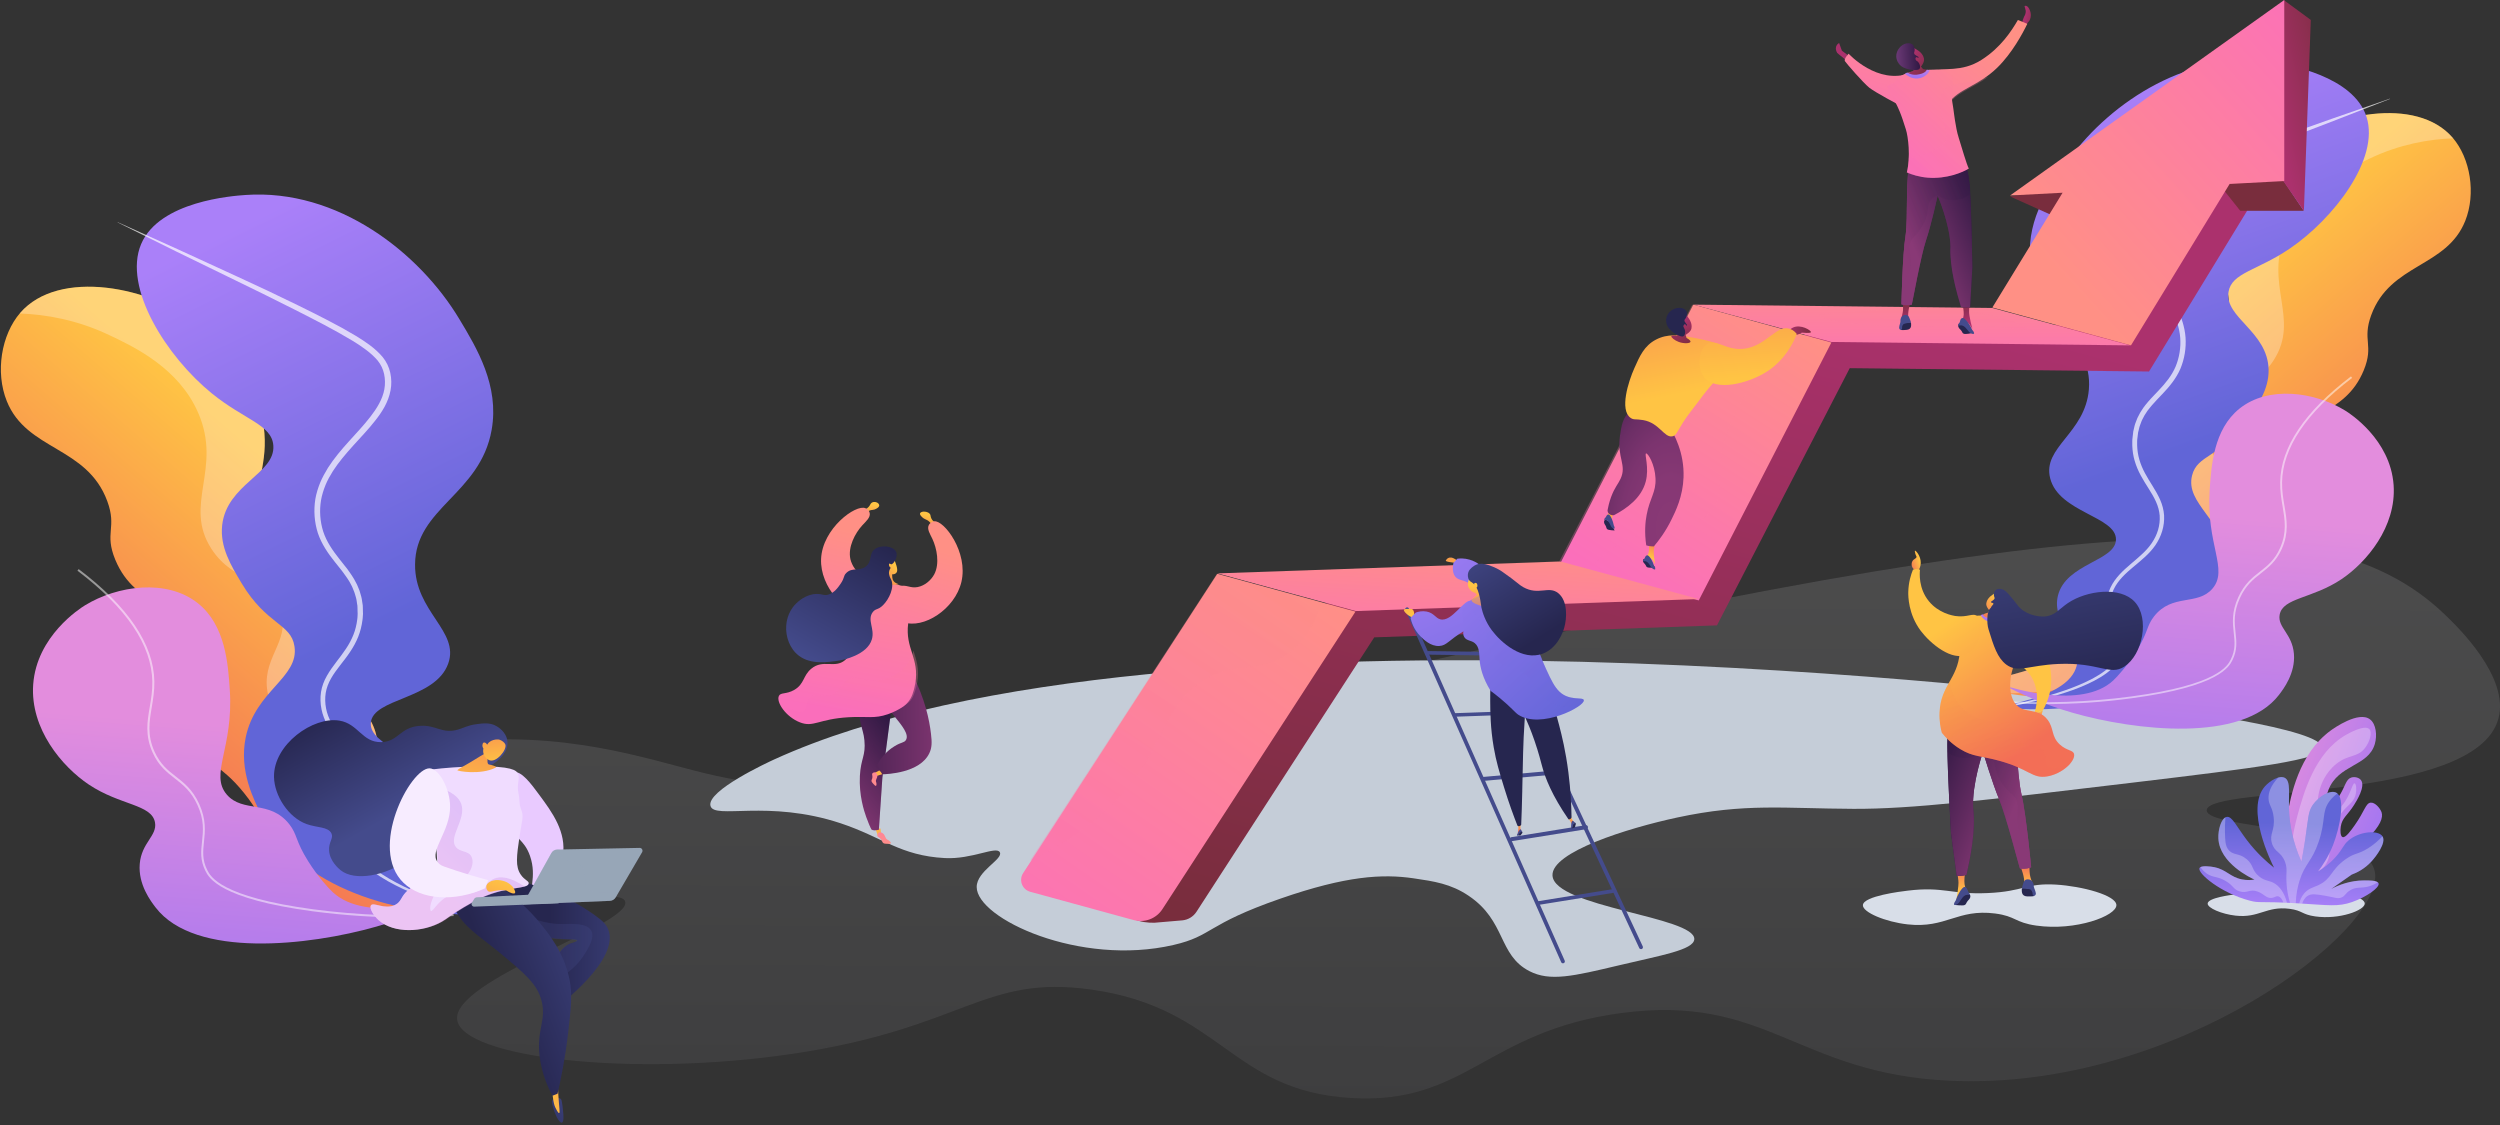 <svg width="762" height="343" viewBox="0 0 762 343" fill="none" xmlns="http://www.w3.org/2000/svg">
<rect x="0" y="0" width="762" height="343" fill="#333333" stroke="none"/>
<path opacity="0.15" d="M349.972 221.224C280.6 237.664 253.111 244.974 214.719 235.653C197.038 231.36 171.919 222.284 136.481 226.387C112.432 229.159 80.688 238.344 80.561 248.914C80.434 259.349 111.158 269.295 132.609 272.746C165.55 278.072 189.268 270.192 190.567 274.811C192.529 281.822 137.628 298.698 139.36 310.872C140.991 322.312 192.325 328.535 241.749 321.171C293.975 313.372 299.631 297.013 332.546 301.605C372.289 307.149 375.015 332.529 411.905 334.676C446.909 336.714 452.896 314.35 493.887 308.806C538.623 302.774 547.591 327.258 594.365 329.404C663.38 332.584 727.682 283.072 723.81 265.518C720.702 251.414 672.45 252.882 672.603 246.958C672.807 239.268 754.305 244.865 761.489 219.132C765.056 206.36 748.904 190.87 745.057 187.202C705.875 149.62 625.166 156.033 349.972 221.224Z" fill="url(#paint0_linear_0_7259)"/>
<path d="M235.955 231.489C234.234 232.281 215.32 240.994 216.553 245.63C217.693 249.893 234.048 243.579 256.241 250.941C269.013 255.181 274.364 260.819 287.996 261.541C296.301 261.983 303.699 257.767 304.746 259.77C305.863 261.89 297.674 265.455 297.697 270.37C297.697 279.991 329.127 294.645 357.671 288.028C369.768 285.233 367.396 281.832 390.31 273.888C410.317 266.945 421.391 266.316 430.882 267.714C437.071 268.623 442.212 269.368 447.632 273.026C459.101 280.737 456.566 291.034 466.15 295.996C472.432 299.234 479.457 297.557 493.485 294.225C506.187 291.197 516.237 289.566 516.423 286.281C516.796 279.409 473.711 276.497 473.199 266.852C472.827 259.677 496.184 252.409 511.142 249.194C531.87 244.721 543.944 246.445 564.952 246.538C582.702 246.608 605.012 243.929 649.632 238.594C688.366 233.958 707.721 231.559 707.861 227.994C708.047 222.217 664.172 216.3 638.163 212.968C638.209 212.945 355.903 176.813 235.955 231.489Z" fill="#C5CDD8"/>
<path d="M597.764 209.251C651.309 218.493 667.776 211.323 672.639 202.734C675.465 197.729 675.766 189.791 683.825 179.759C690.611 171.309 694.525 171.844 697.443 165.35C702.492 154.107 692.858 147.799 696.795 136.928C701.102 125.01 714.604 127.105 720.464 112.882C723.66 105.108 719.908 103.781 722.757 96.029C728.57 80.224 745.708 81.597 751.405 67.328C754.717 59.018 753.003 48.287 747.561 41.956C736.629 29.27 710.436 34.135 695.614 45.89C693.714 47.403 679.332 59.135 677.943 76.523C677.109 87.021 681.602 91.909 677.896 98.287C672.662 107.296 660.828 102.547 655.64 110.531C648.599 121.379 665.297 137.836 657.261 150.057C654.135 154.782 650.846 153.502 647.742 158.925C642.624 167.841 648.599 176.407 647.418 183.832C646.168 191.84 636.186 201.57 597.764 209.251Z" fill="url(#paint1_linear_0_7259)"/>
<path opacity="0.28" d="M696.818 70.704C689.87 86.811 701.195 97.007 693.066 109.717C686.465 120.052 676.044 117.934 673.195 127.547C670.462 136.765 679.286 141.211 676.877 151.733C674.886 160.415 668.192 160.438 661.499 171.658C654.76 182.948 657.493 189.721 654.019 196.612C650.313 204.014 639.775 210.951 611.405 211.37C607.143 210.788 602.604 210.089 597.764 209.251C636.163 201.57 646.168 191.84 647.418 183.856C648.599 176.43 642.624 167.887 647.742 158.949C650.846 153.525 654.158 154.782 657.261 150.08C665.297 137.882 648.599 121.402 655.64 110.555C660.828 102.547 672.662 107.319 677.896 98.311C681.602 91.933 677.109 87.044 677.943 76.546C679.332 59.158 693.691 47.426 695.614 45.913C710.436 34.158 736.606 29.293 747.561 41.979C747.607 42.049 747.653 42.095 747.723 42.165C740.404 42.421 731.442 43.934 722.155 48.38C714.952 51.825 702.376 57.854 696.818 70.704Z" fill="white"/>
<path d="M608.071 215.498C626.207 212.608 631.736 207.574 632.939 203.03C634.906 195.596 625.12 189.98 627.272 181.497C629.747 171.709 644.807 171.033 644.946 164.484C645.107 157.376 627.549 156.258 624.889 145.771C622.46 136.262 635.577 132.091 636.687 118.714C638.029 102.75 620.308 97.32 618.805 78.863C617.764 66.255 625.028 56.304 630.695 48.474C643.488 30.879 667.917 14.892 693.503 19.134C696.996 19.716 717.376 23.072 721.332 35.68C725.357 48.451 711.269 66.745 697.759 75.88C687.951 82.499 680.201 83.128 679.252 88.977C677.98 96.854 691.235 101.003 691.467 112.678C691.582 118.854 687.997 123.771 684.457 128.619C676.453 139.618 669.745 138.546 668.148 144.908C665.974 153.601 677.887 158.355 679.391 171.802C680.455 181.38 675.574 189.187 672.798 193.592C662.064 210.697 636.594 218.714 608.071 215.498Z" fill="url(#paint2_linear_0_7259)"/>
<path opacity="0.7" d="M728.457 30.157C716.983 34.678 705.486 39.106 693.965 43.487C688.205 45.654 682.468 47.915 676.731 50.175C671.017 52.459 665.28 54.743 659.797 57.423C657.091 58.775 654.384 60.289 652.325 62.317C651.33 63.366 650.613 64.554 650.197 65.929C649.78 67.304 649.595 68.749 649.734 70.171C649.989 73.061 651.354 75.81 652.973 78.351C654.592 80.914 656.512 83.338 658.34 85.831C660.191 88.325 661.995 90.912 663.429 93.755C664.146 95.177 664.771 96.645 665.257 98.183C665.719 99.721 666.043 101.306 666.159 102.914C666.367 106.153 665.835 109.392 664.586 112.399C663.29 115.382 661.208 117.898 659.057 120.136C657.993 121.254 656.906 122.35 655.934 123.492C655.425 124.051 655.009 124.657 654.523 125.239L653.921 126.172L653.621 126.638C653.528 126.801 653.459 126.964 653.366 127.127L652.857 128.106C652.695 128.432 652.603 128.782 652.464 129.131C652.348 129.481 652.186 129.807 652.094 130.18L651.839 131.252L651.701 131.788C651.654 131.974 651.654 132.161 651.631 132.347L651.492 133.466L651.423 134.025L651.4 134.585C651.377 134.957 651.377 135.33 651.4 135.703C651.446 137.195 651.654 138.663 652.071 140.084C652.487 141.506 653.065 142.881 653.783 144.209C655.194 146.889 657.091 149.36 658.409 152.319C659.057 153.788 659.496 155.396 659.612 157.05C659.705 158.705 659.497 160.336 659.034 161.874C658.571 163.436 657.831 164.904 656.929 166.232C656.003 167.537 654.916 168.726 653.759 169.775C651.446 171.919 648.925 173.69 646.866 175.904C645.848 176.999 644.946 178.211 644.298 179.539C643.65 180.868 643.257 182.312 643.118 183.804C642.979 185.295 643.072 186.787 643.488 188.208C643.881 189.653 644.552 191.005 645.269 192.38C645.963 193.755 646.704 195.246 646.819 196.948C646.958 198.626 646.403 200.28 645.524 201.655C644.622 203.007 643.465 204.125 642.193 205.081C640.944 206.036 639.579 206.829 638.214 207.551C635.438 208.973 632.546 210.115 629.608 211.07C623.732 213.005 617.718 214.403 611.657 215.591C605.619 216.78 599.512 217.712 593.404 218.528V218.458C599.488 217.526 605.549 216.454 611.587 215.172C617.602 213.89 623.593 212.422 629.4 210.418C632.292 209.416 635.137 208.25 637.844 206.829C639.185 206.106 640.481 205.291 641.684 204.382C642.887 203.45 643.951 202.378 644.761 201.143C645.547 199.907 646.01 198.462 645.871 197.018C645.778 195.573 645.108 194.221 644.39 192.869C643.673 191.494 642.933 190.073 642.493 188.511C642.054 186.95 641.915 185.319 642.054 183.711C642.193 182.103 642.609 180.518 643.303 179.05C643.997 177.582 644.969 176.277 646.033 175.111C648.184 172.781 650.729 170.963 652.927 168.866C654.037 167.84 655.055 166.722 655.888 165.486C656.72 164.251 657.368 162.923 657.785 161.501C658.201 160.08 658.363 158.588 658.27 157.143C658.155 155.699 657.761 154.277 657.137 152.902C655.911 150.175 653.991 147.728 652.51 144.932C651.747 143.534 651.122 142.065 650.66 140.504C650.197 138.966 649.966 137.335 649.919 135.727C649.896 135.33 649.896 134.911 649.919 134.515L649.942 133.909L650.012 133.303L650.151 132.091C650.174 131.881 650.197 131.695 650.22 131.485L650.359 130.902L650.636 129.714C650.729 129.318 650.891 128.945 651.03 128.572C651.168 128.199 651.307 127.803 651.469 127.43L652.024 126.358C652.117 126.172 652.209 125.985 652.302 125.822L652.626 125.309L653.274 124.307C653.759 123.678 654.222 123.026 654.754 122.443L655.541 121.557L656.35 120.695L657.947 119.017C660.052 116.803 661.972 114.473 663.128 111.723C664.262 108.996 664.748 105.967 664.54 103.007C664.424 101.515 664.123 100.07 663.684 98.626C663.244 97.204 662.643 95.829 661.949 94.477C660.561 91.797 658.803 89.281 656.975 86.81C655.147 84.34 653.204 81.893 651.515 79.236C650.66 77.908 649.873 76.533 649.225 75.041C648.601 73.55 648.138 71.965 647.976 70.311C647.814 68.656 648.022 66.955 648.508 65.37C648.994 63.762 649.919 62.27 651.076 61.082C653.436 58.775 656.258 57.26 659.034 55.862C661.833 54.487 664.678 53.252 667.547 52.086C670.415 50.921 673.284 49.803 676.176 48.684C681.936 46.47 687.719 44.349 693.549 42.298C705.162 38.15 716.775 34.049 728.457 30.064V30.157Z" fill="white"/>
<path d="M611.037 208.968C615.414 211.245 622.548 214.616 631.766 217.265C650.758 222.704 683.415 226.492 694.648 211.78C696.038 209.967 699.674 205.179 699.188 199.276C698.678 193.14 694.162 191.234 694.833 187.399C695.76 182.146 704.746 182.541 713.71 176.522C721.306 171.408 730.455 160.577 729.575 147.864C728.602 133.919 716.165 125.97 714.798 125.133C705.603 119.462 691.429 117.417 682.558 124.575C674.706 130.897 673.988 142.053 673.502 149.421C672.414 166.086 679.339 173.57 674.359 179.404C669.796 184.726 662.084 180.798 656.548 187.887C654.186 190.908 654.857 192.582 651.152 198.509C648.349 202.994 645.338 206.272 644.088 207.434C634.453 216.382 612.959 209.595 611.037 208.968Z" fill="url(#paint3_linear_0_7259)"/>
<path opacity="0.5" d="M622.942 214.616C618.518 214.616 614.094 214.476 609.67 214.197L609.717 213.616C623.173 214.476 636.63 214.035 649.693 212.268C676.05 208.735 678.991 202.902 679.941 200.996C681.423 198.067 681.145 195.557 680.844 192.907C680.52 189.932 680.149 186.562 682.211 182.053C684.087 177.939 686.495 176.057 688.835 174.221C691.128 172.431 693.305 170.734 694.949 167.062C697.08 162.321 696.432 158.462 695.737 154.348C695.343 152.047 694.949 149.654 694.996 146.957C695.158 136.336 702.43 125.482 716.582 114.72L716.929 115.185C702.917 125.853 695.737 136.545 695.575 146.981C695.528 149.63 695.922 151.978 696.316 154.256C697.034 158.462 697.682 162.414 695.482 167.318C693.768 171.129 691.429 172.942 689.182 174.709C686.889 176.498 684.527 178.334 682.72 182.309C680.728 186.655 681.076 189.816 681.4 192.838C681.701 195.58 681.979 198.16 680.427 201.251C679.431 203.227 676.397 209.247 649.739 212.826C640.961 214.035 631.974 214.616 622.942 214.616Z" fill="white"/>
<path d="M684.919 64.244L655.023 113.237L563.801 112.214L523.336 190.613L418.873 194.265L364.679 277.922C363.704 279.411 362.124 280.365 360.359 280.528L353.274 281.132C350.068 281.644 343.192 280.667 344.238 277.573L380.94 194.382L411.138 180.842L512.697 176.957L551.118 99.884L644.453 98.86L675.743 51.286L684.919 64.244Z" fill="url(#paint4_linear_0_7259)"/>
<path d="M629.588 67.481L612.663 59.877L631.536 56.144L629.588 67.481Z" fill="url(#paint5_linear_0_7259)"/>
<path d="M693.469 51.286L702.174 64.242H682.825L676.291 56.022L693.469 51.286Z" fill="url(#paint6_linear_0_7259)"/>
<path d="M704.331 6.072L696.06 0L692.468 49.063L696.06 55.368L702.228 64.242L704.331 6.072Z" fill="url(#paint7_linear_0_7259)"/>
<path d="M475.701 171.463L517.775 183.009L558.202 104.4L516.127 92.854L475.701 171.463Z" fill="url(#paint8_linear_0_7259)"/>
<path d="M314.034 271.822L345.555 280.442C348.9 281.349 352.431 280.001 354.313 277.097L413.151 186.412L371.037 174.911L311.851 266.13C310.457 268.267 311.549 271.149 314.034 271.822Z" fill="url(#paint9_linear_0_7259)"/>
<path d="M371.092 174.766L413.233 186.248L517.76 182.591L475.619 171.132L371.092 174.766Z" fill="url(#paint10_linear_0_7259)"/>
<path d="M516.142 92.854L558.203 104.236L649.33 105.271L607.246 93.866L516.142 92.854Z" fill="url(#paint11_linear_0_7259)"/>
<path d="M612.674 59.583L628.675 58.745L607.271 93.726L649.521 105.271L679.589 56.068L696.242 55.184V0L612.674 59.583Z" fill="url(#paint12_linear_0_7259)"/>
<g opacity="0.3">
<path d="M490.046 168.193C502.156 158.499 513.15 164.389 520.891 156.458C527.515 149.686 520.658 144.166 528.236 127.445C534.396 113.831 543.461 107.569 545.274 106.34C547.622 104.763 549.853 103.604 551.875 102.699L515.8 92.866L475.309 171.022L484.699 173.596C486.117 171.787 487.861 169.932 490.046 168.193Z" fill="url(#paint13_linear_0_7259)"/>
</g>
<path opacity="0.3" d="M563.563 95.07C555.825 95.59 554.45 95.861 554.427 96.223C554.381 97.263 566.779 99.344 579.458 99.661C590.738 99.955 592.719 98.62 604.791 99.367C612.646 99.864 617.913 100.814 618.053 100.226C618.216 99.525 610.898 96.924 603.02 95.364C592.323 93.215 582.604 93.803 563.563 95.07Z" fill="url(#paint14_linear_0_7259)"/>
<path opacity="0.3" d="M349.071 232.627C355.591 222.003 358.012 211.192 369.375 205.95C378.084 201.937 383.998 204.883 391.752 199.802C397.783 195.836 401.043 189.549 402.906 183.61L370.912 174.911L313.934 262.367C333.61 252.856 343.576 241.581 349.071 232.627Z" fill="url(#paint15_linear_0_7259)"/>
<path d="M581.479 271.469C592.461 270.131 594.708 272.714 605.876 272.207C616.858 271.723 617.599 269.094 626.589 269.624C634.651 270.108 645.031 272.876 645.077 275.874C645.124 279.171 632.636 283.83 620.681 282.123C614.031 281.178 614.495 279.264 608.1 278.433C596.562 276.957 593.156 283.046 581.479 281.754C574.714 281.016 567.671 278.064 567.81 275.874C567.972 273.106 579.533 271.699 581.479 271.469Z" fill="#D8DEE8"/>
<path d="M584.704 173.956C584.959 173.561 585.423 172.724 585.446 171.608C585.493 169.422 583.892 167.725 583.683 167.841C583.567 167.887 583.706 168.539 583.799 168.818C583.961 169.399 584.147 169.469 584.147 169.724C584.124 170.282 583.312 170.306 582.894 171.05C582.592 171.585 582.569 172.329 582.894 172.933C583.404 173.933 584.634 173.956 584.704 173.956Z" fill="url(#paint16_linear_0_7259)"/>
<path d="M619.089 221.206L618.462 219.067L621.038 217.16L622.662 216.555L621.687 219.532L619.089 221.206Z" fill="url(#paint17_linear_0_7259)"/>
<path d="M615.887 264.177C615.887 264.177 617.302 267.735 616.931 269.316C618.439 269.293 619.437 269.083 619.437 269.083C619.437 269.083 618.834 267.456 618.718 266.665C618.555 265.572 618.578 263.828 618.578 263.828L615.887 264.177Z" fill="url(#paint18_linear_0_7259)"/>
<path d="M600.295 272.502C600.388 272.618 600.55 272.85 600.574 273.153C600.574 273.315 600.55 273.455 600.504 273.594C600.272 274.222 599.878 274.315 599.483 274.99C599.228 275.408 599.274 275.524 599.042 275.71C598.741 275.966 598.369 275.966 598.068 275.966C597.534 275.966 596.769 275.943 595.794 275.827C596.305 275.176 596.838 274.501 597.418 273.827C597.673 273.525 597.929 273.246 598.161 272.967L599.646 272.455C599.878 272.502 600.086 272.502 600.295 272.502Z" fill="#26264F"/>
<path d="M599.066 265.247C599.066 265.247 598.207 269.711 599.298 270.944C600.226 272.199 598.857 271.292 598.857 271.292L597.209 272.734L596.235 274.432C596.235 274.432 597.14 270.06 596.908 268.339C596.676 266.619 596.537 265.433 596.537 265.433L599.066 265.247Z" fill="url(#paint19_linear_0_7259)"/>
<path d="M595.864 216.509C595.864 216.509 593.567 218.555 593.567 227.019C593.567 235.483 594.657 253.83 594.657 253.83L596.397 266.967C596.397 266.967 598.207 267.037 599.39 266.665C600.481 261.712 602.244 253.341 601.409 246.342C601.038 238.739 604.425 229.205 604.425 229.205C604.425 229.205 607.325 238.855 609.367 243.691C611.409 248.528 615.307 263.642 615.678 264.735C618.068 264.944 619.089 264.317 619.089 264.317C619.089 264.317 617.557 248.04 616.096 241.878C614.657 235.716 614.773 220.857 612.36 216.648C606.931 214.463 595.864 216.509 595.864 216.509Z" fill="url(#paint20_linear_0_7259)"/>
<path d="M595.864 216.509C595.864 216.509 593.567 218.555 593.567 227.019C593.567 235.483 594.657 253.83 594.657 253.83L596.397 266.967C596.397 266.967 598.207 267.037 599.39 266.665C600.481 261.712 602.244 253.341 601.409 246.342C601.038 238.739 604.425 229.205 604.425 229.205C604.425 229.205 607.325 238.855 609.367 243.691C611.409 248.528 615.307 263.642 615.678 264.735C618.068 264.944 619.089 264.317 619.089 264.317C619.089 264.317 617.557 248.04 616.096 241.878C614.657 235.716 614.773 220.857 612.36 216.648C606.931 214.463 595.864 216.509 595.864 216.509Z" fill="url(#paint21_linear_0_7259)"/>
<path opacity="0.25" d="M607.743 231.995C608.462 236.646 609.878 239.157 613.451 242.366C616.305 244.505 614.17 249.156 615.237 252.737C615.585 253.806 616.676 254.876 617.024 255.946C618.346 258.596 617.117 261.875 617.72 264.689C618.648 264.549 619.089 264.293 619.089 264.293C619.089 264.293 617.557 248.016 616.096 241.854C614.657 235.692 614.773 220.834 612.36 216.625C606.931 214.463 595.864 216.509 595.864 216.509C595.864 216.509 593.567 218.555 593.567 227.019C593.567 227.694 593.567 228.461 593.59 229.251C595.957 231.367 600.829 231.832 603.822 229.484C604.008 229.344 604.193 229.275 604.402 229.228C604.402 229.205 604.425 229.182 604.425 229.182C604.425 229.182 604.425 229.205 604.448 229.228C605.794 228.972 607.441 230.763 607.743 231.995Z" fill="url(#paint22_linear_0_7259)"/>
<path d="M616.56 270.665C616.56 270.665 616.212 270.665 616.235 271.13C616.258 271.595 616.072 273.153 617.859 273.222C619.646 273.292 619.924 273.106 619.994 273.106C620.063 273.106 619.53 271.595 619.53 271.595L618.949 270.851L617.418 270.688L616.56 270.665Z" fill="#26264F"/>
<path d="M620.527 272.246C620.481 271.874 620.272 271.269 620.063 270.781C619.738 270.06 620.017 269.804 619.715 269.153C619.599 268.921 619.506 268.711 619.298 268.502C619.251 268.456 618.764 267.991 618.045 268.014C617.905 268.014 617.697 268.037 617.441 268.153C617.163 268.293 617.024 268.525 616.908 268.711C616.722 269.014 616.769 269.107 616.467 269.99C616.444 270.06 616.397 270.223 616.351 270.432C616.328 270.595 616.305 270.734 616.305 270.827C616.769 270.827 618.578 270.897 618.95 271.176C619.321 271.455 619.53 271.92 619.53 272.385C619.53 272.85 619.762 273.083 619.994 273.06C620.202 273.083 620.62 272.688 620.527 272.246Z" fill="#444B8C"/>
<path d="M598.834 270.339C599.228 270.339 599.53 270.665 599.762 271.432C599.994 272.199 601.061 272.897 599.808 272.734C598.555 272.571 597.65 274.339 597.209 274.99C596.769 275.641 595.562 276.222 595.585 275.594C595.608 274.943 596.142 274.664 596.281 273.99C596.444 273.339 597.929 270.316 598.834 270.339Z" fill="#444B8C"/>
<path d="M620.017 217.532C620.318 216.695 622.175 211.277 619.182 206.324C616.722 202.278 612.499 200.953 611.896 200.767C608.23 199.674 606.374 201.069 605.214 199.79C603.242 197.604 605.469 190.164 609.785 188.675C614.657 187.001 620.481 193.442 622.847 197.698C625.957 203.255 625.191 208.789 625.005 209.928C624.541 212.882 623.451 215.137 622.662 216.532C621.78 216.881 620.899 217.207 620.017 217.532Z" fill="url(#paint23_linear_0_7259)"/>
<path d="M607.325 187.652C602.987 187.49 599.646 187.536 597.743 189.443C595.748 191.442 597.766 193.698 597.325 198.93C596.653 206.929 591.571 208.905 591.177 217.02C591.038 219.764 591.502 221.997 591.873 223.345C592.987 224.74 594.82 226.717 597.511 228.345C601.432 230.74 603.729 230.321 609.367 231.879C618.601 234.414 619.414 237.413 623.984 236.646C628.601 235.878 632.662 231.972 632.175 229.833C631.873 228.554 630.017 228.903 627.859 226.949C625.098 224.438 626.165 222.02 624.054 219.323C621.038 215.439 616.815 217.811 614.24 214.439C611.641 211.021 612.662 204.301 614.866 200.627C616.304 198.232 616.908 195.419 618.137 192.907C618.23 192.698 618.346 192.349 618.3 191.931C618.091 190.303 615.376 189.419 613.335 188.768C610.226 187.769 607.697 187.652 607.325 187.652Z" fill="url(#paint24_linear_0_7259)"/>
<path d="M603.683 187.466L604.541 187.211C604.541 187.211 604.773 188.373 607.511 188.513C609.042 188.513 610.017 187.652 610.017 187.652L610.597 188.071C610.597 188.071 609.321 189.675 607.279 189.629C604.657 189.582 603.683 187.466 603.683 187.466Z" fill="url(#paint25_linear_0_7259)"/>
<path d="M605.423 183.932C605.585 182.653 606.583 181.839 606.815 181.653C607.743 180.932 607.929 180.839 608.23 180.793L608.671 180.723C608.671 180.723 608.694 180.723 608.717 180.723C608.973 180.746 609.715 181.025 609.854 181.142C610.295 181.444 609.97 183.653 608.648 186.373C608.601 186.606 608.532 186.838 608.485 187.071C609.646 187.28 609.924 187.49 609.947 187.652C609.97 188.024 608.694 188.489 607.511 188.513C606.026 188.559 604.472 187.908 604.495 187.443C604.518 187.257 604.796 187.024 605.864 186.769C606.026 186.536 606.188 186.304 606.374 186.071C606.212 185.862 605.284 184.862 605.423 183.932Z" fill="url(#paint26_linear_0_7259)"/>
<path d="M607.233 183.444C607.557 183.234 607.813 183.676 607.673 184.048C607.511 184.42 606.977 184.653 606.653 184.443C606.328 184.234 606.792 183.723 607.233 183.444Z" fill="url(#paint27_linear_0_7259)"/>
<path d="M650.666 183.444C646.258 178.653 636.003 179.956 630.295 183.816C627.65 185.606 626.281 187.722 623.172 187.908C620.806 188.048 617.024 187.141 615.028 184.56C614.773 184.234 613.775 182.862 612.267 181.165C611.595 180.397 610.945 179.7 609.924 179.537C609.669 179.491 608.81 179.351 608.23 179.909C607.766 180.374 607.65 181.142 607.789 181.723C607.882 182.072 607.975 182.095 607.952 182.327C607.905 182.955 606.769 183.234 606.838 183.537C606.885 183.769 607.465 183.676 607.581 183.955C607.697 184.257 607.047 184.536 606.769 185.304C606.235 185.653 605.91 186.536 605.794 187.699C605.632 189.419 605.794 190.815 606.119 191.861C607.673 196.93 608.81 200.534 611.502 202.557C615.075 205.231 618.3 202.767 627.418 202.371C639.901 201.836 643.01 206.068 647.488 203.185C653.103 199.558 655.26 188.42 650.666 183.444Z" fill="url(#paint28_linear_0_7259)"/>
<path d="M585.214 173.654C585.098 174.701 584.727 179.328 587.906 183.234C590.875 186.885 595.098 187.606 595.887 187.745C599.669 188.327 601.316 186.676 602.639 187.792C604.889 189.675 603.683 197.349 599.622 199.418C595.029 201.743 588.37 196.163 585.446 192.28C581.618 187.187 581.618 181.607 581.641 180.467C581.711 177.468 582.476 175.096 583.08 173.608C583.335 173.538 583.706 173.445 584.17 173.468C584.634 173.468 584.982 173.561 585.214 173.654Z" fill="url(#paint29_linear_0_7259)"/>
<path opacity="0.3" d="M624.147 233.576C623.033 232.437 624.263 230.135 622.616 228.438C621.084 226.856 619.367 228.135 616.931 226.763C613.799 225.019 614.657 221.811 611.664 220.09C609.506 218.857 608.486 220.183 605.145 219.532C601.803 218.881 597.72 216.579 595.701 212.44C594.843 210.672 594.541 208.929 594.495 207.371C592.987 210.068 591.432 212.649 591.223 217.02C591.084 219.764 591.548 221.997 591.919 223.345C593.033 224.74 594.866 226.717 597.558 228.345C601.479 230.74 603.776 230.321 609.414 231.879C618.648 234.414 619.46 237.413 624.031 236.646C626.977 236.157 629.715 234.367 631.154 232.6C626.885 234.507 624.959 234.414 624.147 233.576Z" fill="url(#paint30_linear_0_7259)"/>
<path d="M544.961 101.245C545.22 100.841 545.666 100.248 546.442 99.868C548.839 98.681 552.105 100.747 551.964 101.245C551.917 101.435 551.4 101.578 549.191 101.388C548.251 101.981 547.429 102.124 546.959 102.171C546.395 102.219 545.525 102.314 545.126 101.767C545.008 101.578 544.985 101.388 544.961 101.245Z" fill="url(#paint31_linear_0_7259)"/>
<path d="M492.677 154.675C492.677 154.675 491.201 157.21 491.318 158.442C490.169 158.256 489.443 158 489.443 158C489.443 158 490.099 156.837 490.263 156.256C490.498 155.442 490.685 154.117 490.685 154.117L492.677 154.675Z" fill="url(#paint32_linear_0_7259)"/>
<path d="M501.007 170.361C500.934 170.453 500.787 170.613 500.762 170.843C500.762 170.981 500.787 171.073 500.811 171.165C500.983 171.647 501.277 171.716 501.595 172.245C501.791 172.567 501.742 172.658 501.914 172.796C502.159 172.98 502.453 173.003 502.698 173.026C503.139 173.049 503.751 173.049 504.535 173.003C504.143 172.498 503.727 171.969 503.286 171.441C503.09 171.211 502.894 170.981 502.698 170.774L501.522 170.338C501.35 170.361 501.179 170.361 501.007 170.361Z" fill="#26264F"/>
<path d="M502.483 164.931C502.483 164.931 503.021 168.318 502.117 169.24C501.335 170.162 502.459 169.517 502.459 169.517L503.729 170.646L504.462 171.96C504.462 171.96 503.876 168.641 504.145 167.327C504.389 166.037 504.535 165.138 504.535 165.138L502.483 164.931Z" fill="url(#paint33_linear_0_7259)"/>
<path d="M508.529 129.542C510.294 132.266 513.424 138.02 513.142 145.511C512.93 151.312 510.765 155.75 509.446 158.404C507.658 162.044 505.61 164.768 504.08 166.553C504.08 166.553 502.692 166.553 501.774 166.224C501.185 162.208 501.491 159.061 501.891 156.948C502.856 151.734 504.81 150.091 504.598 145.793C504.41 141.519 502.268 138.067 501.727 138.208C501.138 138.349 502.762 142.505 501.609 146.826C500.314 151.734 495.937 154.952 491.912 157.042C491.182 157.112 490.5 156.83 490.194 156.314C490.006 156.009 489.982 155.703 489.982 155.515C490.147 154.599 490.453 153.19 491.041 151.547C492.147 148.541 493.183 147.601 493.936 145.957C495.937 141.683 492.806 139.617 493.771 132.807C494.148 130.153 494.619 126.865 496.878 125.527C499.632 123.93 504.292 125.55 508.529 129.542Z" fill="url(#paint34_radial_0_7259)"/>
<path d="M502.105 169.256C501.786 169.256 501.54 169.489 501.319 170.072C501.123 170.654 500.215 171.143 501.246 171.05C502.252 170.957 502.94 172.355 503.259 172.867C503.602 173.38 504.535 173.869 504.535 173.38C504.535 172.891 504.118 172.634 504.02 172.145C503.946 171.633 502.841 169.256 502.105 169.256Z" fill="#444B8C"/>
<path d="M489.18 158.442C489.091 158.516 488.958 158.69 488.913 158.937C488.891 159.061 488.913 159.185 488.936 159.309C489.047 159.854 489.314 159.953 489.536 160.547C489.669 160.919 489.625 160.993 489.781 161.191C489.981 161.414 490.225 161.488 490.47 161.513C490.848 161.587 491.404 161.662 492.138 161.686C491.849 161.092 491.515 160.498 491.182 159.903C491.026 159.631 490.87 159.383 490.737 159.111L489.714 158.516C489.492 158.467 489.336 158.467 489.18 158.442Z" fill="#26264F"/>
<path d="M490.299 156.826C490.005 156.781 489.756 156.982 489.506 157.517C489.257 158.051 488.396 158.43 489.325 158.452C490.254 158.475 490.752 159.856 491.002 160.368C491.251 160.881 492.089 161.438 492.134 160.97C492.18 160.502 491.817 160.235 491.794 159.744C491.726 159.254 490.979 156.915 490.299 156.826Z" fill="#444B8C"/>
<path d="M504.721 103.523C508.292 101.646 511.888 102.132 515.58 102.828C520.063 103.662 527.374 105.006 528.189 108.669C528.813 111.543 524.737 112.655 517.929 122.043C516.251 124.337 514.381 126.493 512.895 128.903C511.121 131.754 510.881 132.751 509.779 132.983C507.238 133.539 505.847 128.903 500.837 128.046C498.416 127.629 497.984 128.092 496.954 127.327C493.645 124.917 496.258 116.433 498.176 112.169C499.782 108.53 501.173 105.377 504.721 103.523Z" fill="url(#paint35_linear_0_7259)"/>
<path d="M520.194 104.979C523.113 102.875 526.246 107.319 532.323 106.184C538.684 104.979 541.651 98.857 545.591 100.251C546.636 100.606 547.3 101.339 547.656 101.812C546.659 104.364 544.072 109.825 538.257 113.441C532.631 116.939 523.018 119.327 519.505 115.072C517.227 112.283 517.63 106.823 520.194 104.979Z" fill="url(#paint36_linear_0_7259)"/>
<path d="M515.545 100.137C515.829 98.742 515.05 97.513 514.885 97.253C514.176 96.142 514.011 96 513.681 95.834L513.256 95.622C513.256 95.622 513.232 95.622 513.209 95.598C512.925 95.527 512.028 95.574 511.84 95.622C511.273 95.787 510.825 98.222 511.249 101.579C511.226 101.839 511.202 102.099 511.179 102.359C509.88 102.146 509.503 102.264 509.432 102.453C509.29 102.832 510.447 103.777 511.698 104.226C513.256 104.794 515.121 104.699 515.262 104.179C515.309 103.966 515.121 103.612 514.058 102.997C513.964 102.69 513.87 102.383 513.775 102.075C514.035 101.886 515.357 101.153 515.545 100.137Z" fill="url(#paint37_linear_0_7259)"/>
<path d="M514.035 94.865C514.365 95.503 514.2 96.378 513.846 96.945C513.633 97.276 513.515 97.276 513.445 97.513C513.256 98.198 514.365 98.884 514.2 99.191C514.082 99.404 513.468 99.12 513.256 99.38C513.02 99.664 513.61 100.184 513.633 101.106C513.633 101.248 513.657 102.123 513.138 102.453C512.666 102.761 511.934 102.406 511.131 102.004C510.234 101.555 509.668 101.059 509.503 100.917C508.983 100.444 508.417 99.924 508.086 99.073C508.016 98.86 507.567 97.655 508.086 96.331C508.771 94.605 510.754 93.589 512.359 93.872C512.618 93.896 513.633 94.061 514.035 94.865Z" fill="#26264F"/>
<path d="M513.799 98.955C513.515 98.624 513.091 98.978 513.114 99.451C513.138 99.9 513.61 100.35 514.035 100.231C514.46 100.09 514.176 99.404 513.799 98.955Z" fill="url(#paint38_linear_0_7259)"/>
<path d="M476.382 293.618C476.148 293.618 475.939 293.478 475.845 293.267L428.349 185.945C428.209 185.641 428.349 185.289 428.652 185.172C428.955 185.031 429.305 185.172 429.421 185.477L476.918 292.798C477.058 293.103 476.918 293.454 476.615 293.571C476.521 293.595 476.451 293.618 476.382 293.618Z" fill="#444B8C"/>
<path d="M500.178 289.3C499.969 289.3 499.737 289.182 499.644 288.971L451.61 185.976C451.471 185.67 451.587 185.318 451.888 185.177C452.19 185.035 452.538 185.153 452.677 185.459L500.712 288.454C500.851 288.759 500.735 289.112 500.433 289.253C500.341 289.276 500.248 289.3 500.178 289.3Z" fill="#444B8C"/>
<path d="M458.537 199.865L435.371 199.541C435.043 199.541 434.785 199.282 434.785 198.98C434.785 198.677 435.043 198.44 435.371 198.44L458.537 198.764C458.865 198.764 459.124 199.023 459.124 199.325C459.124 199.627 458.865 199.865 458.537 199.865Z" fill="#444B8C"/>
<path d="M443.489 218.456C443.159 218.456 442.899 218.219 442.899 217.938C442.876 217.636 443.135 217.377 443.465 217.377L466.622 216.556C466.952 216.535 467.235 216.772 467.235 217.074C467.259 217.377 466.999 217.636 466.669 217.636L443.489 218.456C443.512 218.456 443.489 218.456 443.489 218.456Z" fill="#444B8C"/>
<path d="M452.139 238.018C451.834 238.018 451.577 237.777 451.553 237.463C451.53 237.124 451.764 236.834 452.092 236.81L474.715 234.781C475.043 234.757 475.325 234.998 475.348 235.337C475.371 235.675 475.137 235.965 474.809 235.989L452.186 238.018C452.163 238.018 452.139 238.018 452.139 238.018Z" fill="#444B8C"/>
<path d="M460.798 256.372C460.516 256.372 460.259 256.153 460.212 255.862C460.165 255.523 460.376 255.207 460.704 255.159L483.317 251.52C483.645 251.472 483.95 251.69 483.997 252.029C484.044 252.369 483.833 252.684 483.505 252.733L460.891 256.372C460.845 256.372 460.821 256.372 460.798 256.372Z" fill="#444B8C"/>
<path d="M468.908 275.805C468.628 275.805 468.371 275.603 468.325 275.335C468.278 275.022 468.488 274.731 468.815 274.687L491.974 270.952C492.301 270.908 492.604 271.109 492.651 271.422C492.698 271.735 492.488 272.026 492.161 272.07L469.001 275.805C468.978 275.805 468.931 275.805 468.908 275.805Z" fill="#444B8C"/>
<path d="M444.281 170.946C444.281 170.946 443.162 170.009 442.299 169.939C441.436 169.868 441.063 170.266 440.713 170.782C440.363 171.32 443.068 171.39 443.885 171.671C444.701 171.976 444.281 170.946 444.281 170.946Z" fill="url(#paint39_linear_0_7259)"/>
<path d="M442.998 171.601C442.555 173.92 443.045 175.114 443.605 175.793C444.631 177.034 445.867 176.496 448.432 178.158C449.832 179.048 450.251 179.727 450.881 179.54C451.674 179.282 451.954 177.877 452.257 176.355C452.49 175.184 452.514 174.224 452.514 173.592C451.907 172.889 450.391 171.273 447.896 170.571C446.357 170.126 445.027 170.196 444.188 170.29C443.791 170.711 443.395 171.156 442.998 171.601Z" fill="url(#paint40_linear_0_7259)"/>
<path d="M477.911 249.372C477.911 249.372 478.89 250.45 478.96 251.059C479.497 250.848 479.823 250.637 479.823 250.637C479.823 250.637 479.38 250.145 479.24 249.864C479.03 249.49 478.797 248.881 478.797 248.881L477.911 249.372Z" fill="url(#paint41_linear_0_7259)"/>
<path d="M480.103 250.778C480.149 250.801 480.243 250.871 480.289 250.965C480.313 251.035 480.313 251.082 480.313 251.129C480.313 251.386 480.196 251.457 480.126 251.761C480.103 251.948 480.126 251.972 480.08 252.066C480.01 252.183 479.87 252.253 479.776 252.3C479.59 252.37 479.31 252.464 478.96 252.557C479.053 252.253 479.147 251.948 479.263 251.644C479.31 251.503 479.357 251.363 479.403 251.246L479.87 250.871C479.94 250.824 480.033 250.801 480.103 250.778Z" fill="#26264F"/>
<path d="M479.287 250.216C479.427 250.169 479.567 250.239 479.753 250.473C479.94 250.707 480.406 250.824 479.94 250.918C479.473 251.012 479.403 251.785 479.333 252.066C479.263 252.347 478.914 252.721 478.844 252.487C478.774 252.253 478.914 252.089 478.89 251.831C478.844 251.597 478.96 250.333 479.287 250.216Z" fill="#444B8C"/>
<path d="M463.941 253.517C463.965 253.564 464.035 253.635 464.035 253.728C464.035 253.775 464.035 253.822 464.011 253.869C463.941 254.079 463.801 254.103 463.661 254.337C463.568 254.478 463.591 254.524 463.521 254.571C463.428 254.665 463.288 254.665 463.195 254.665C463.008 254.665 462.752 254.665 462.425 254.618C462.589 254.407 462.775 254.173 462.962 253.939C463.055 253.845 463.125 253.752 463.218 253.658L463.708 253.494C463.801 253.517 463.871 253.517 463.941 253.517Z" fill="#26264F"/>
<path d="M463.521 251.082C463.521 251.082 463.241 252.581 463.591 253.002C463.895 253.424 463.451 253.119 463.451 253.119L462.892 253.611L462.565 254.173C462.565 254.173 462.868 252.698 462.798 252.112C462.728 251.527 462.682 251.129 462.682 251.129L463.521 251.082Z" fill="url(#paint42_linear_0_7259)"/>
<path d="M463.451 252.791C463.591 252.791 463.685 252.909 463.755 253.166C463.825 253.424 464.198 253.658 463.778 253.611C463.358 253.564 463.055 254.15 462.892 254.384C462.752 254.595 462.332 254.805 462.355 254.595C462.355 254.384 462.542 254.267 462.589 254.056C462.635 253.798 463.148 252.791 463.451 252.791Z" fill="#444B8C"/>
<path d="M454.496 205.557C454.333 207.642 454.193 210.405 454.216 213.66C454.239 216.985 454.263 221.833 455.289 227.804C456.035 232.137 456.968 235.158 458.437 239.982C459.906 244.783 461.376 248.764 462.519 251.667C462.565 251.714 462.775 251.855 463.055 251.831C463.451 251.784 463.638 251.41 463.661 251.386C463.778 248.764 463.894 245.345 463.988 241.129C463.988 241.129 463.988 240.825 463.988 240.708C464.104 236.094 464.198 231.247 464.244 229.397C464.314 226.844 464.454 223.121 464.781 218.367C465.527 220.03 466.623 222.582 467.719 225.767C469.025 229.561 469.702 232.348 470.005 233.448C470.961 237.101 473.06 242.464 478.074 249.724C478.144 249.747 478.33 249.771 478.54 249.677C478.89 249.536 478.983 249.185 479.007 249.138C478.96 245.626 478.75 240.942 478.051 235.462C477.211 228.858 476.068 224.315 475.229 221.06C474.786 219.304 472.64 211.061 469.725 207.595C467.463 204.902 464.664 203.286 464.664 203.286C464.384 203.122 463.358 202.466 454.496 205.557Z" fill="#26264F"/>
<path d="M430.475 188.181C430.195 188.088 429.775 187.9 429.309 187.572C428.772 187.198 427.746 186.308 427.933 185.863C428.073 185.558 428.726 185.582 430.008 185.582C430.172 185.582 430.242 185.582 430.358 185.629C431.058 185.91 431.081 187.268 431.081 187.666C430.895 187.853 430.661 187.994 430.475 188.181Z" fill="url(#paint43_linear_0_7259)"/>
<path d="M448.502 183.146C446.287 182.35 442.579 189.727 438.987 188.767C437.518 188.369 437.098 186.846 434.836 186.401C433.507 186.144 432.34 186.425 431.571 186.682C431.034 187.221 430.475 187.736 429.938 188.322C430.172 189.375 430.825 191.811 432.947 193.942C433.903 194.902 436.049 197.057 438.707 196.893C440.969 196.776 441.599 195.089 446.147 192.373C447.616 191.483 448.899 190.874 449.738 190.476C450.111 184.926 449.319 183.451 448.502 183.146Z" fill="url(#paint44_linear_0_7259)"/>
<path d="M451.114 181.601C449.971 181.999 446.846 183.146 445.797 186.027C445.237 187.525 446.17 187.666 446.03 191.741C445.984 192.912 445.89 193.497 446.287 194.153C447.01 195.371 448.386 195.113 449.505 196.026C450.951 197.197 450.858 199.352 450.974 201.014C451.138 203.286 451.837 206.541 454.333 210.569C455.009 211.061 456.058 211.857 457.271 212.864C460.489 215.51 461.842 217.243 462.775 217.852C469.632 222.301 483.111 215.369 482.738 213.402C482.528 212.325 478.33 213.777 475.275 210.78C473.853 209.398 472.897 207.571 471.147 203.731C469.818 200.827 469.748 199.96 468.535 197.783C467.346 195.652 466.063 194.059 465.177 193.076C465.504 191.507 465.294 190.406 465.037 189.703C464.151 187.127 461.889 187.081 458.53 183.217C457.714 182.256 457.504 181.905 456.805 181.484C456.128 181.086 454.543 180.406 451.114 181.601Z" fill="url(#paint45_linear_0_7259)"/>
<path d="M448.386 180.079C448.176 179.915 447.663 179.399 447.476 178.58C447.29 177.69 447.546 176.566 448.012 176.449C448.176 176.425 448.316 176.496 448.386 176.542C449.388 177.175 450.321 178.416 450.858 179.517C451.138 180.079 451.464 180.406 451.767 180.617C452.234 180.898 452.467 180.898 452.77 181.086C453.68 181.624 454.146 183.591 453.353 184.411C452.584 185.207 451.044 184.575 450.018 184.153C449.715 184.036 448.479 183.521 448.526 182.959C448.549 182.772 448.712 182.678 449.318 182.116C449.668 181.788 449.948 181.53 450.135 181.343C450.088 181.249 450.065 181.132 449.948 181.039C449.832 180.945 449.692 180.851 449.668 180.734C449.412 180.641 448.875 180.5 448.386 180.079Z" fill="url(#paint46_linear_0_7259)"/>
<path opacity="0.3" d="M455.942 201.108C459.044 204.457 461.026 202.279 465.434 206.213C468.932 209.328 468.769 211.646 471.87 213.66C475.019 215.697 478.657 215.627 481.152 215.276C482.225 214.526 482.831 213.847 482.762 213.402C482.552 212.325 478.354 213.777 475.299 210.78C473.876 209.398 472.92 207.571 471.171 203.731C469.841 200.827 469.771 199.96 468.559 197.783C467.369 195.651 466.087 194.059 465.2 193.075C465.527 191.506 465.317 190.406 465.061 189.703C464.174 187.127 461.912 187.08 458.554 183.217C457.738 182.256 457.528 181.905 456.828 181.484C455.965 180.968 453.726 180.57 451.138 181.577C449.645 182.163 448.246 182.701 447.943 183.849C447.569 185.254 449.132 186.636 450.251 187.947C454.846 193.239 452.094 196.963 455.942 201.108Z" fill="url(#paint47_linear_0_7259)"/>
<path d="M450.065 179.142C449.808 178.673 449.482 178.299 449.482 178.299C449.319 178.111 449.202 177.994 449.202 177.994C448.572 177.362 448.246 177.409 447.873 176.917C447.266 176.144 447.406 175.137 447.43 174.927C447.593 173.779 448.432 173.123 448.922 172.749C449.155 172.561 449.668 172.163 450.461 171.952C451.161 171.765 452.07 171.695 453.913 172.304C456.152 173.053 457.691 174.107 457.878 174.247C462.542 177.479 462.728 178.088 464.268 178.954C469.025 181.624 472.034 178.392 474.996 180.828C477.887 183.217 477.631 188.439 476.745 191.46C476.395 192.607 474.739 197.595 470.168 199.258C463.988 201.529 457.481 195.839 454.683 192.069C452.747 189.446 451.907 186.823 451.534 185.16C451.511 185.16 451.161 181.179 450.065 179.142Z" fill="url(#paint48_linear_0_7259)"/>
<path d="M449.342 177.901C449.435 177.549 450.018 177.549 450.205 177.971C450.415 178.392 450.368 179.072 449.832 179.189C449.318 179.306 449.225 178.392 449.342 177.901Z" fill="url(#paint49_linear_0_7259)"/>
<path d="M617.413 7.713L618.592 6.254C618.592 6.254 619.454 4.867 618.683 3.073C617.912 1.279 617.073 1.853 617.073 1.853L617.413 3.144C617.413 3.144 617.64 3.982 616.937 5.082C616.347 6.397 616.302 7.378 616.302 7.378L617.413 7.713Z" fill="url(#paint50_linear_0_7259)"/>
<path d="M563.001 16.647L561.409 15.449L560.566 13.12C560.566 13.12 558.811 13.934 559.958 16.104C560.637 16.805 562.299 17.8 563.024 18.863C563.773 19.903 563.001 16.647 563.001 16.647Z" fill="url(#paint51_linear_0_7259)"/>
<path d="M578.895 32.045C578.895 32.045 571.61 28.183 569.8 26.764C567.922 25.275 562.813 19.365 562.355 18.668C561.897 17.97 563.454 16.364 563.454 16.364C563.454 16.364 572.297 26.042 582.262 22.25C580.888 26.042 578.895 32.045 578.895 32.045Z" fill="url(#paint52_linear_0_7259)"/>
<path d="M582.262 92.222C582.262 92.222 581.29 95.52 581.7 96.907C580.404 96.976 579.561 96.862 579.561 96.862C579.561 96.862 579.971 95.361 580.036 94.633C580.101 93.655 579.993 92.063 579.993 92.063L582.262 92.222Z" fill="url(#paint53_linear_0_7259)"/>
<path d="M597.048 98.624C596.982 98.745 596.851 98.963 596.851 99.277C596.851 99.447 596.895 99.568 596.938 99.689C597.18 100.27 597.531 100.342 597.926 100.948C598.167 101.335 598.145 101.456 598.343 101.601C598.628 101.819 598.935 101.795 599.22 101.795C599.681 101.77 600.339 101.698 601.173 101.504C600.691 100.923 600.186 100.318 599.637 99.713C599.396 99.447 599.155 99.205 598.935 98.939L597.619 98.551C597.421 98.576 597.224 98.6 597.048 98.624Z" fill="#26264F"/>
<path d="M598.021 92.063C598.021 92.063 599.087 96.015 598.18 97.226C597.432 98.414 598.611 97.523 598.611 97.523L600.176 98.711L601.173 100.173C601.173 100.173 600.085 96.312 600.176 94.736C600.266 93.159 600.312 92.109 600.312 92.109L598.021 92.063Z" fill="url(#paint54_linear_0_7259)"/>
<path d="M588.574 21.498C592.324 20.563 597.902 22.106 603.92 18.271C609.868 14.507 613.155 9.364 615.053 6.091C616.002 6.488 616.974 6.886 617.923 7.26C616.557 10.112 613.271 16.261 608.688 20.703C602.901 26.314 596.883 27.062 593.898 31.504C592.231 30.078 586.746 21.942 588.574 21.498Z" fill="url(#paint55_linear_0_7259)"/>
<path d="M597.563 47.457C597.563 47.457 599.785 49.173 600.363 56.917C600.942 64.638 601.173 81.494 601.173 81.494L600.479 93.62C600.479 93.62 598.836 93.805 597.702 93.55C596.383 89.099 594.208 81.563 594.509 75.094C594.324 68.115 590.598 59.63 590.598 59.63C590.598 59.63 588.608 68.649 587.058 73.216C585.508 77.761 582.962 91.858 582.708 92.878C580.533 93.249 579.561 92.739 579.561 92.739C579.561 92.739 579.861 77.738 580.787 72.011C581.69 66.284 580.579 52.72 582.499 48.686C587.289 46.321 597.563 47.457 597.563 47.457Z" fill="url(#paint56_linear_0_7259)"/>
<path d="M597.563 47.457C597.563 47.457 599.785 49.173 600.363 56.917C600.942 64.638 601.173 81.494 601.173 81.494L600.479 93.62C600.479 93.62 598.836 93.805 597.702 93.55C596.383 89.099 594.208 81.563 594.509 75.094C594.324 68.115 590.598 59.63 590.598 59.63C590.598 59.63 588.608 68.649 587.058 73.216C585.508 77.784 582.962 91.858 582.708 92.878C580.533 93.249 579.561 92.739 579.561 92.739C579.561 92.739 579.861 77.738 580.787 72.011C581.69 66.284 580.579 52.72 582.499 48.686C587.289 46.321 597.563 47.457 597.563 47.457Z" fill="url(#paint57_linear_0_7259)"/>
<path opacity="0.25" d="M587.794 62.456C587.445 66.76 586.306 69.157 583.236 72.368C580.747 74.531 583.049 78.649 582.305 82C582.049 83 581.142 84.07 580.886 85.071C579.84 87.607 581.212 90.515 580.84 93.144C579.979 93.098 579.561 92.888 579.561 92.888C579.561 92.888 579.863 77.835 580.793 72.088C581.7 66.342 580.584 52.731 582.515 48.683C587.352 46.333 597.679 47.45 597.679 47.45C597.679 47.45 599.912 49.171 600.493 56.942C600.54 57.57 600.586 58.268 600.633 58.989C598.586 61.084 594.144 61.851 591.236 59.897C591.05 59.781 590.888 59.711 590.702 59.688C590.702 59.664 590.678 59.641 590.678 59.641C590.678 59.641 590.678 59.664 590.678 59.688C589.399 59.571 587.98 61.293 587.794 62.456Z" fill="url(#paint58_linear_0_7259)"/>
<path d="M582.188 98.22C582.188 98.22 582.496 98.198 582.496 98.598C582.496 98.997 582.759 100.352 581.223 100.53C579.665 100.707 579.424 100.552 579.38 100.552C579.336 100.552 579.687 99.197 579.687 99.197L580.126 98.509L581.442 98.264L582.188 98.22Z" fill="#26264F"/>
<path d="M578.853 99.841C578.853 99.508 579.007 98.975 579.16 98.531C579.38 97.887 579.138 97.665 579.358 97.088C579.424 96.888 579.511 96.688 579.687 96.488C579.731 96.444 580.126 95.999 580.762 95.977C580.894 95.977 581.069 95.977 581.289 96.066C581.53 96.177 581.684 96.355 581.793 96.532C581.969 96.799 581.947 96.865 582.254 97.621C582.276 97.687 582.342 97.82 582.386 97.998C582.43 98.131 582.452 98.264 582.452 98.331C582.035 98.353 580.477 98.553 580.17 98.82C579.862 99.086 579.731 99.508 579.753 99.93C579.775 100.352 579.599 100.552 579.38 100.552C579.182 100.552 578.809 100.241 578.853 99.841Z" fill="#444B8C"/>
<path d="M598.194 96.93C597.803 96.954 597.535 97.278 597.388 97.998C597.217 98.716 596.241 99.412 597.437 99.18C598.634 98.948 599.635 100.503 600.099 101.082C600.587 101.662 601.784 102.103 601.71 101.523C601.637 100.943 601.1 100.711 600.905 100.108C600.734 99.528 599.098 96.861 598.194 96.93Z" fill="#444B8C"/>
<path d="M585.118 21.569C586.981 21.383 591.685 20.522 594.061 22.57C596.483 24.664 594.41 27.55 595.085 31.251C595.551 33.765 595.551 35.254 596.343 39.351C596.506 40.188 596.739 41.119 597.088 42.237C597.927 44.89 599.417 50.103 600.093 51.383C598.276 52.501 593.502 54.595 587.633 54.153C584.955 53.944 582.742 53.222 581.205 52.547C582.369 47.869 581.624 41.632 580.902 39.42C579.482 35.045 579.086 33.322 575.499 27.155C574.498 25.456 576.617 26.294 577.828 24.641C579.645 22.104 583.254 21.755 585.118 21.569Z" fill="url(#paint59_linear_0_7259)"/>
<path opacity="0.25" d="M591.344 33.041C591.183 32.235 590.93 30.761 591.551 29.149C591.643 28.873 592.011 28.021 592.724 27.262C594.241 25.65 596.356 25.581 598.748 25.235C600.495 24.982 602.978 24.476 606.036 23.393C601.645 26.64 597.414 27.837 594.793 30.807C594.816 31.038 594.839 31.268 594.885 31.498C595.345 33.985 595.345 35.458 596.127 39.51C596.287 40.339 596.517 41.26 596.862 42.365C597.69 44.99 599.161 50.148 599.828 51.414C598.035 52.519 593.321 54.591 587.527 54.154C584.883 53.947 582.699 53.233 581.182 52.565C581.527 51.161 581.71 49.595 581.756 48.052C583.872 47.891 586.93 47.316 589.988 45.474C591.712 44.438 592.563 43.931 593.023 42.872C593.873 40.892 592.517 39.188 591.344 33.041Z" fill="url(#paint60_linear_0_7259)"/>
<path d="M586.425 17.844C586.144 16.437 584.948 15.594 584.666 15.406C583.564 14.656 583.353 14.586 583.001 14.562L582.509 14.515C582.509 14.515 582.485 14.515 582.462 14.515C582.18 14.562 581.359 14.937 581.195 15.078C580.726 15.453 581.266 17.891 583.001 20.844C583.071 21.102 583.165 21.36 583.236 21.618C581.946 21.946 581.641 22.204 581.641 22.391C581.641 22.79 583.118 23.212 584.432 23.141C586.097 23.071 587.809 22.227 587.738 21.688C587.715 21.477 587.387 21.219 586.144 21.055C585.933 20.797 585.722 20.563 585.51 20.305C585.698 20.094 586.636 18.899 586.425 17.844Z" fill="url(#paint61_linear_0_7259)"/>
<path d="M582.931 13.554C583.494 14.023 583.681 14.89 583.564 15.547C583.494 15.945 583.376 15.992 583.423 16.227C583.517 16.93 584.83 17.141 584.783 17.492C584.76 17.75 584.08 17.703 583.986 18.031C583.892 18.383 584.643 18.641 585.018 19.485C585.088 19.625 585.44 20.422 585.088 20.938C584.76 21.407 583.963 21.36 583.048 21.313C582.04 21.266 581.313 21.008 581.101 20.938C580.421 20.703 579.694 20.446 579.061 19.766C578.92 19.602 578.029 18.641 577.982 17.211C577.935 15.336 579.389 13.625 580.984 13.25C581.242 13.226 582.251 12.992 582.931 13.554Z" fill="url(#paint62_linear_0_7259)"/>
<path d="M584.338 17.469C583.939 17.281 583.705 17.773 583.892 18.195C584.103 18.594 584.713 18.828 585.065 18.547C585.417 18.266 584.854 17.727 584.338 17.469Z" fill="url(#paint63_linear_0_7259)"/>
<path d="M588.206 21.431L587.257 21.231C587.257 21.231 587.115 22.431 584.127 22.787C582.467 22.898 581.329 22.098 581.329 22.098L580.641 22.453C580.641 22.453 582.254 24.099 584.459 23.921C587.328 23.654 588.206 21.431 588.206 21.431Z" fill="url(#paint64_linear_0_7259)"/>
<path d="M681.374 272.61C688.174 271.786 689.576 273.387 696.494 273.081C703.294 272.775 703.761 271.127 709.323 271.457C714.324 271.763 720.751 273.504 720.774 275.387C720.797 277.459 713.062 280.377 705.654 279.318C701.541 278.73 701.822 277.529 697.872 277.011C690.721 276.093 688.618 279.906 681.374 279.083C677.191 278.612 672.821 276.776 672.891 275.387C673.008 273.622 680.159 272.751 681.374 272.61Z" fill="#D8DEE8"/>
<path d="M697.307 273.499C695.212 262.769 696.12 254.156 697.075 248.935C698.238 242.608 700.59 229.785 710.46 222.615C711.228 222.062 718.957 216.552 722.425 219.295C724.218 220.69 724.613 224.107 723.845 226.777C721.82 233.706 712.718 232.936 709.692 240.804C708.691 243.426 708.504 246.626 709.203 246.939C710.064 247.299 712.532 243.402 712.765 243.017C714.976 239.528 714.976 237.556 716.652 237.002C717.676 236.665 719.05 236.978 719.655 237.82C721.029 239.745 718.305 244.1 717.537 245.327C715.535 248.526 713.859 249.248 713.463 251.967C713.277 253.146 713.323 254.854 713.998 255.143C714.906 255.503 716.629 253.074 717.746 251.486C720.726 247.275 721.052 244.821 722.542 244.653C723.938 244.485 725.498 246.409 725.894 247.564C726.988 250.764 722.588 257.548 697.307 273.499Z" fill="url(#paint65_linear_0_7259)"/>
<path opacity="0.28" d="M697.61 271.671C697.307 261.711 698.867 253.795 700.264 248.599C702.079 241.934 705.501 229.4 715.092 223.962C715.767 223.577 720.796 220.739 722.192 222.254C723.124 223.265 722.309 226.056 720.935 227.884C718.584 231.036 715.884 229.785 712.066 232.864C708.621 235.631 707.434 239.36 707.131 240.322C706.014 243.931 706.596 247.035 706.759 248.19C707.341 252.544 706.13 259.666 697.61 271.671Z" fill="white"/>
<path opacity="0.28" d="M701.055 269.169C706.433 264.189 707.69 260.099 707.783 257.236C707.853 254.998 707.271 252.352 708.923 249.898C709.971 248.334 710.786 248.575 712.602 246.89C716.419 243.354 716.885 238.59 717.676 238.759C718.119 238.855 718.351 240.419 718.049 241.91C717.467 244.966 715.162 245.278 712.858 248.984C711.275 251.51 710.739 253.988 710.46 255.263C709.761 258.415 710.227 259.521 709.831 261.302C709.273 263.587 707.34 266.522 701.055 269.169Z" fill="white"/>
<path d="M700.398 275.336C709.775 275.892 712.557 276.471 716.977 274.926C721.115 273.477 725.371 270.579 724.997 269.275C724.74 268.333 722.121 268.333 720.578 268.357C716.392 268.381 712.955 269.709 710.546 270.965C712.627 269.516 714.709 268.043 716.79 266.594C718.239 266.063 720.695 264.927 722.892 262.512C724.249 261.015 727.405 256.909 726.213 254.953C724.974 252.9 719.128 253.311 715.761 256.233C714.147 257.634 714.147 258.697 711.973 261.136C710.009 263.358 707.974 264.758 706.548 265.604C707.881 263.865 709.705 261.16 711.131 257.537C713.282 252.007 714.919 243.24 712.16 241.646C710.336 240.584 706.735 242.757 704.934 245.341C703.485 247.442 703.625 249.181 702.62 255.895C702.175 258.817 701.754 261.16 701.474 262.633C698.691 256.33 697.873 251.017 697.709 247.104C697.499 242.081 698.294 238.169 696.447 237.106C694.786 236.164 691.84 237.999 690.344 239.69C684.264 246.597 692.284 262.802 693.126 264.469C690.905 262.73 687.842 260.001 684.849 256.064C681.669 251.862 680.336 248.722 678.722 248.988C677.109 249.278 676.057 252.804 676.174 255.533C676.501 263.164 686.158 267.632 687.187 268.091C686.369 268.236 685.012 268.357 683.376 268.043C679.775 267.343 678.652 265.072 675.004 264.324C673.602 264.034 670.749 263.72 670.398 264.613C669.767 266.207 676.969 272.221 685.714 274.515C688.917 275.361 688.146 274.612 700.398 275.336Z" fill="url(#paint66_linear_0_7259)"/>
<path opacity="0.28" d="M706.571 269.83C710.827 267.874 710.266 265.217 714.919 261.909C717.912 259.807 718.59 260.556 721.794 258.552C723.547 257.441 724.997 256.161 726.166 254.905L726.19 254.929C727.359 256.885 724.225 260.991 722.869 262.488C720.695 264.903 718.216 266.038 716.766 266.57C714.685 268.019 712.604 269.492 710.523 270.941C712.931 269.661 716.392 268.333 720.554 268.333C721.91 268.333 724.062 268.309 724.763 268.936C723.5 269.733 722.378 270.12 721.466 270.313C719.362 270.748 718.052 270.265 716.252 271.4C714.802 272.293 714.919 273.066 713.633 273.573C712.44 274.032 711.809 273.549 708.839 273.042C705.94 272.559 704.49 272.318 703.321 273.09C702.433 273.67 701.965 274.612 701.708 275.433C701.404 275.409 701.1 275.385 700.796 275.385C701.03 274.443 701.45 273.332 702.269 272.366C703.578 270.796 704.981 270.555 706.571 269.83Z" fill="white"/>
<path opacity="0.28" d="M694.412 273.211C693.734 273.042 693.407 273.549 692.471 273.67C690.741 273.912 690.086 272.414 688.029 271.714C685.62 270.869 684.989 272.438 682.581 271.665C680.663 271.062 680.92 270.047 678.418 268.55C675.776 266.98 674.654 267.608 672.69 266.304C672.058 265.893 671.357 265.266 670.679 264.3C671.544 263.817 673.789 264.082 674.958 264.324C678.605 265.097 679.728 267.343 683.329 268.043C684.942 268.357 686.322 268.212 687.14 268.091C686.111 267.632 676.478 263.164 676.127 255.533C676.01 252.997 676.922 249.785 678.325 249.109C678.161 250.872 678.138 252.369 678.161 253.552C678.231 256.306 678.278 257.706 679.12 258.866C680.593 260.87 682.37 259.832 684.802 261.884C687.023 263.768 686.252 265.241 688.567 267.125C690.554 268.767 691.747 268.164 693.617 269.492C694.786 270.313 696.213 271.883 697.078 275.167C696.68 275.143 696.306 275.143 695.956 275.119C695.652 274.177 695.137 273.38 694.412 273.211Z" fill="white"/>
<path opacity="0.28" d="M696.517 262.826C695.348 259.542 693.313 259.88 692.472 256.982C691.63 254.108 693.477 253.214 693.009 249.06C692.659 245.945 691.513 245.486 691.443 243.361C691.396 241.791 691.934 239.642 694.412 236.985C695.161 236.792 695.885 236.792 696.447 237.106C698.294 238.144 697.499 242.081 697.709 247.104C697.873 251.017 698.691 256.33 701.474 262.633C701.754 261.184 702.175 258.817 702.62 255.895C703.625 249.181 703.485 247.418 704.935 245.341C706.735 242.757 710.336 240.584 712.16 241.646C712.253 241.695 712.37 241.767 712.44 241.864C711.528 242.491 710.71 243.288 709.985 244.254C707.6 247.539 708.956 249.906 706.782 256.426C704.701 262.681 702.573 263.068 700.889 268.478C700.352 270.192 699.837 272.487 699.744 275.361C699.136 275.336 698.551 275.288 698.013 275.264C697.382 273.139 697.078 271.231 696.961 269.613C696.68 266.014 697.312 265.048 696.517 262.826Z" fill="white"/>
<path d="M166.294 272.908C109.06 282.718 91.459 275.108 86.26 265.99C83.24 260.678 82.918 252.253 74.304 241.603C67.05 232.634 62.867 233.203 59.748 226.309C54.351 214.375 64.649 207.679 60.441 196.141C55.836 183.49 41.404 185.714 35.141 170.617C31.725 162.365 35.735 160.956 32.69 152.729C26.477 135.952 8.158 137.41 2.068 122.264C-1.472 113.443 0.36 102.052 6.177 95.332C17.862 81.866 45.86 87.03 61.703 99.508C63.733 101.114 79.106 113.566 80.591 132.023C81.483 143.167 76.68 148.355 80.641 155.125C86.236 164.687 98.885 159.647 104.431 168.122C111.956 179.636 94.108 197.104 102.698 210.076C106.015 215.092 109.555 213.733 112.872 219.49C118.343 228.953 111.956 238.045 113.219 245.927C114.58 254.427 125.25 264.755 166.294 272.908Z" fill="url(#paint67_linear_0_7259)"/>
<path opacity="0.28" d="M60.416 125.846C67.843 142.944 55.737 153.766 64.426 167.257C71.482 178.227 82.621 175.979 85.666 186.183C88.587 195.968 79.156 200.687 81.73 211.855C83.859 221.071 91.013 221.096 98.168 233.005C105.371 244.988 102.45 252.178 106.164 259.492C110.124 267.349 121.388 274.712 151.713 275.157C156.268 274.539 161.12 273.798 166.294 272.909C125.25 264.755 114.556 254.427 113.219 245.952C111.956 238.07 118.343 229.002 112.872 219.514C109.555 213.757 106.015 215.092 102.698 210.101C94.108 197.154 111.956 179.66 104.431 168.146C98.886 159.647 86.236 164.712 80.641 155.15C76.68 148.38 81.483 143.191 80.591 132.048C79.106 113.591 63.758 101.138 61.703 99.532C45.86 87.055 17.887 81.891 6.177 95.357C6.128 95.431 6.078 95.48 6.004 95.554C13.827 95.826 23.407 97.432 33.334 102.151C41.057 105.808 54.499 112.208 60.416 125.846Z" fill="white"/>
<path d="M147.901 278.814C128.542 273.897 123.047 267.942 122.205 262.951C120.819 254.773 131.958 249.732 130.473 240.393C128.74 229.645 112.526 227.421 113.021 220.355C113.565 212.72 132.676 213.263 136.612 202.268C140.177 192.311 126.388 186.505 126.512 172.026C126.636 154.755 146.391 150.678 149.856 131.01C152.233 117.569 145.376 106.154 139.979 97.21C127.874 77.048 102.995 57.455 74.823 59.431C70.986 59.703 48.558 61.284 43.013 74.404C37.394 87.697 50.811 108.748 64.575 119.916C74.526 127.996 82.894 129.454 83.314 135.828C83.909 144.402 69.13 147.54 67.719 160.067C66.976 166.689 70.368 172.322 73.709 177.881C81.284 190.483 88.686 190.013 89.751 196.981C91.236 206.543 77.868 210.422 74.898 224.728C72.793 234.908 77.324 243.778 79.874 248.769C89.85 268.263 116.66 279.407 147.901 278.814Z" fill="url(#paint68_linear_0_7259)"/>
<path opacity="0.7" d="M35.908 67.733C48.138 73.194 60.342 78.753 72.497 84.386C78.586 87.178 84.651 90.02 90.667 92.985C93.687 94.467 96.683 95.95 99.678 97.506C102.673 99.038 105.619 100.669 108.515 102.398C111.387 104.177 114.283 106.055 116.61 108.798C117.749 110.181 118.591 111.886 118.962 113.665C119.333 115.42 119.383 117.248 119.036 119.002C118.715 120.756 118.046 122.437 117.229 123.968C116.388 125.5 115.397 126.909 114.333 128.243C112.229 130.936 109.877 133.358 107.649 135.828C105.421 138.299 103.267 140.819 101.485 143.562C100.619 144.946 99.826 146.354 99.207 147.861C98.613 149.344 98.118 150.9 97.846 152.482C97.326 155.644 97.549 158.93 98.514 161.994C99.504 165.058 101.361 167.751 103.416 170.345L104.975 172.322L105.768 173.31L106.51 174.348C107.03 175.015 107.451 175.781 107.921 176.498L108.54 177.659L108.837 178.227C108.936 178.425 109.011 178.623 109.085 178.82L109.58 180.031C109.728 180.451 109.827 180.871 109.951 181.291C110.05 181.711 110.224 182.131 110.273 182.576L110.471 183.885L110.57 184.528C110.595 184.75 110.595 184.973 110.595 185.17L110.62 186.48L110.644 187.122L110.595 187.765C110.57 188.209 110.545 188.629 110.471 189.049C110.248 190.779 109.827 192.484 109.184 194.09C108.54 195.696 107.699 197.228 106.733 198.661C104.852 201.527 102.5 203.973 100.916 206.765C100.123 208.149 99.529 209.656 99.282 211.188C99.034 212.744 99.084 214.35 99.381 215.907C99.678 217.464 100.247 218.971 101.039 220.379C101.832 221.763 102.822 223.072 103.911 224.308C106.089 226.779 108.664 228.978 110.768 231.695C111.808 233.054 112.724 234.562 113.343 236.192C113.937 237.823 114.234 239.577 114.234 241.307C114.234 243.036 113.912 244.791 113.293 246.421C112.65 248.052 111.709 249.51 110.818 250.894C109.926 252.277 109.06 253.686 108.812 255.218C108.515 256.749 108.887 258.331 109.605 259.739C110.347 261.147 111.412 262.408 112.625 263.519C113.838 264.631 115.15 265.62 116.536 266.534C119.309 268.337 122.279 269.869 125.324 271.253C131.414 273.996 137.751 276.17 144.138 278.147C150.55 280.099 157.011 281.853 163.497 283.484L163.472 283.558C156.937 282.05 150.426 280.444 143.99 278.567C137.553 276.689 131.166 274.589 125.002 271.92C121.908 270.586 118.888 269.079 116.041 267.275C114.605 266.361 113.244 265.373 111.981 264.211C110.719 263.075 109.555 261.765 108.713 260.209C107.897 258.652 107.451 256.824 107.798 255.045C108.07 253.241 109.035 251.709 109.926 250.301C110.842 248.892 111.709 247.509 112.278 246.001C112.848 244.494 113.12 242.913 113.095 241.307C113.095 239.701 112.798 238.095 112.229 236.612C111.659 235.13 110.818 233.722 109.803 232.461C107.798 229.892 105.223 227.717 102.946 225.197C101.807 223.937 100.742 222.578 99.851 221.071C98.985 219.564 98.341 217.908 97.995 216.179C97.648 214.474 97.574 212.695 97.846 210.941C98.118 209.186 98.762 207.506 99.628 205.999C101.336 202.96 103.663 200.489 105.446 197.747C106.362 196.388 107.129 194.955 107.723 193.472C108.317 191.99 108.689 190.408 108.887 188.827C108.936 188.432 108.986 188.036 108.986 187.616L109.011 187.023L108.986 186.43L108.961 185.22C108.961 185.022 108.961 184.824 108.936 184.627L108.837 184.034L108.664 182.848C108.614 182.452 108.466 182.082 108.367 181.686C108.243 181.316 108.169 180.92 108.02 180.55L107.575 179.438C107.5 179.265 107.426 179.067 107.352 178.894L107.08 178.351L106.51 177.288C106.065 176.621 105.669 175.905 105.149 175.262L104.431 174.274L103.663 173.286L102.104 171.334C100 168.715 97.995 165.799 96.88 162.464C95.816 159.128 95.569 155.595 96.113 152.136C96.41 150.406 96.93 148.751 97.574 147.145C98.242 145.539 99.084 144.031 99.975 142.574C101.832 139.683 104.035 137.088 106.287 134.593C108.54 132.097 110.842 129.676 112.848 127.082C114.853 124.512 116.61 121.695 117.155 118.632C117.427 117.1 117.403 115.543 117.081 114.011C116.759 112.504 116.091 111.12 115.125 109.91C113.095 107.513 110.323 105.635 107.525 103.906C101.856 100.471 95.865 97.457 89.9 94.418C83.909 91.428 77.943 88.414 71.903 85.523C59.847 79.692 47.816 73.787 35.834 67.782L35.908 67.733Z" fill="white"/>
<path d="M136.811 273.625C132.132 276.046 124.507 279.629 114.655 282.446C94.355 288.228 59.451 292.255 47.444 276.615C45.959 274.688 42.072 269.598 42.592 263.322C43.137 256.799 47.964 254.773 47.246 250.696C46.256 245.112 36.651 245.532 27.071 239.133C18.951 233.697 9.173 222.183 10.114 208.668C11.153 193.843 24.447 185.393 25.907 184.503C35.735 178.474 50.885 176.3 60.367 183.91C68.759 190.631 69.526 202.491 70.046 210.323C71.209 228.039 63.807 235.995 69.13 242.196C74.007 247.855 82.25 243.679 88.167 251.215C90.692 254.427 89.974 256.206 93.935 262.506C96.93 267.275 100.148 270.759 101.485 271.994C111.783 281.507 134.781 274.292 136.811 273.625Z" fill="url(#paint69_linear_0_7259)"/>
<path opacity="0.5" d="M124.086 279.654C114.432 279.654 104.827 279.011 95.42 277.776C66.927 273.971 63.684 267.572 62.619 265.471C60.961 262.185 61.258 259.443 61.579 256.527C61.926 253.29 62.297 249.955 60.168 245.334C58.237 241.109 55.712 239.157 53.262 237.255C50.86 235.377 48.36 233.45 46.528 229.398C44.176 224.184 44.87 219.984 45.637 215.512C46.058 213.09 46.479 210.57 46.429 207.753C46.256 196.66 38.582 185.294 23.605 173.953L23.976 173.459C39.102 184.923 46.875 196.437 47.048 207.729C47.098 210.595 46.652 213.14 46.256 215.586C45.513 219.959 44.82 224.061 47.098 229.101C48.88 233.005 51.182 234.809 53.633 236.711C56.133 238.663 58.708 240.665 60.713 245.038C62.891 249.831 62.52 253.414 62.173 256.577C61.877 259.393 61.579 262.062 63.164 265.175C64.179 267.201 67.323 273.378 95.494 277.158C109.456 279.011 123.839 279.506 138.221 278.591L138.271 279.209C133.543 279.506 128.814 279.654 124.086 279.654Z" fill="white"/>
<path d="M285.14 159.363C284.727 159.086 284.177 158.67 283.867 158.005C283.523 157.312 283.764 157.007 283.351 156.564C282.835 156.009 281.735 155.787 280.978 156.037C280.806 156.092 280.634 156.176 280.496 156.342C280.152 156.785 280.909 157.562 281.494 157.977C281.941 158.282 282.113 158.255 282.595 158.532C283.042 158.781 283.627 159.253 284.074 160.056L285.14 159.363Z" fill="url(#paint70_linear_0_7259)"/>
<path d="M263.263 155.417C263.69 155.294 264.259 155.048 264.772 154.494C265.312 153.91 265.255 153.51 265.739 153.202C266.365 152.833 267.276 152.956 267.76 153.51C267.845 153.633 267.959 153.756 267.988 153.971C268.073 154.555 267.191 155.078 266.565 155.294C266.109 155.447 265.967 155.386 265.512 155.478C265.056 155.57 264.43 155.847 263.747 156.524L263.263 155.417Z" fill="url(#paint71_linear_0_7259)"/>
<path d="M265.087 156.4C265.361 157.751 263.898 158.952 262.8 160.154C260.635 162.527 258.379 166.761 259.202 170.426C259.659 172.408 261.092 174.57 263.166 175.592C265.361 176.703 266.703 175.682 268.99 177.003C269.173 177.093 272.07 178.805 272.131 181.088C272.222 183.911 268.014 186.915 264.416 187.125C257.83 187.545 249.902 178.925 250.267 170.366C250.664 161.055 260.848 153.636 263.776 154.898C264.264 155.048 264.934 155.619 265.087 156.4Z" fill="url(#paint72_linear_0_7259)"/>
<path d="M268.381 252.551L268.585 254.848L267.538 254.671L266.811 252.493L268.381 252.551Z" fill="url(#paint73_linear_0_7259)"/>
<path d="M260.898 208.924C261.021 213.157 261.541 216.756 262.184 219.719C262.857 222.894 263.255 223.439 263.469 225.646C263.929 230.424 262.368 231.12 262.092 236.502C261.786 242.459 263.378 247.207 264.02 249.021C264.571 250.594 265.153 251.864 265.582 252.771C266.133 253.255 266.99 253.073 267.877 252.892C268.214 247.479 268.612 242.399 268.949 236.986C270.02 228.852 271.061 220.717 272.132 212.583C268.367 211.313 264.633 210.134 260.898 208.924Z" fill="url(#paint74_linear_0_7259)"/>
<path opacity="0.3" d="M267.866 252.896C268.203 247.479 268.602 242.395 268.94 236.978C270.014 228.837 271.058 220.696 272.132 212.555C268.388 211.345 264.643 210.134 260.898 208.924C260.898 209.196 260.929 209.469 260.929 209.741C266.178 214.25 267.221 217.791 267.16 220.242C267.098 223.178 265.472 224.661 265.779 228.928C265.993 231.984 266.945 232.529 266.945 235.283C266.945 238.824 265.41 240.821 264.643 242.879C263.906 244.876 263.661 247.66 265.073 251.655C265.257 252.079 265.441 252.442 265.594 252.745C266.116 253.259 266.976 253.077 267.866 252.896Z" fill="url(#paint75_linear_0_7259)"/>
<path d="M268.551 255.85C268.013 255.158 267.508 255.191 267.413 254.73C267.35 254.367 267.571 253.906 267.919 253.741C268.393 253.511 268.962 253.906 269.088 254.005C269.942 254.598 269.689 255.521 270.511 255.949C270.669 256.048 270.921 256.114 271.206 256.41C271.332 256.542 271.617 256.806 271.522 257.003C271.427 257.234 270.921 257.201 270.416 257.201C269.815 257.168 269.531 257.168 269.246 256.97C268.835 256.674 268.962 256.41 268.551 255.85Z" fill="url(#paint76_linear_0_7259)"/>
<path d="M269.176 235.884L266.884 236.596L266.22 235.779L268.013 234.83L269.176 235.884Z" fill="url(#paint77_linear_0_7259)"/>
<path d="M265.891 237.06C266.003 236.328 265.665 236.03 265.919 235.704C266.116 235.46 266.539 235.352 266.849 235.46C267.271 235.623 267.384 236.193 267.384 236.328C267.525 237.196 266.792 237.548 267.018 238.308C267.074 238.47 267.159 238.66 267.159 238.986C267.159 239.121 267.13 239.474 266.99 239.528C266.792 239.609 266.511 239.257 266.201 238.931C265.863 238.552 265.694 238.362 265.637 238.064C265.581 237.684 265.806 237.63 265.891 237.06Z" fill="url(#paint78_linear_0_7259)"/>
<path d="M278.073 205.391C281.964 213.045 283.271 219.433 283.758 223.614C284.092 226.293 284.062 227.941 283.241 229.619C280.383 235.595 270.412 235.978 268.892 236.007C268.405 235.006 267.889 234.035 267.402 233.034C268.314 231.385 269.925 229.089 272.661 227.441C274.759 226.145 275.58 226.44 276.127 225.557C278.225 222.083 266.855 214.606 268.557 209.601C269.135 207.923 271.415 206.186 278.073 205.391Z" fill="url(#paint79_linear_0_7259)"/>
<path d="M269.604 177.381C273.769 178.1 276.937 178.818 278.355 181.004C279.864 183.28 277.48 185.016 276.816 190.017C275.82 197.682 280.287 200.557 278.989 208.282C278.778 209.539 278.476 210.677 278.114 211.635C277.51 213.312 276.364 214.749 274.825 215.678C273.678 216.396 272.29 217.115 270.66 217.684C266.436 219.151 264.354 218.282 258.68 218.612C249.386 219.151 247.998 221.816 243.803 220.169C239.579 218.522 236.501 214.031 237.406 212.114C237.949 210.977 239.639 211.695 242.083 210.288C245.222 208.461 244.709 205.976 247.244 203.85C250.895 200.796 254.425 203.88 257.564 201.215C260.732 198.521 261.094 191.993 259.767 188.101C258.892 185.555 258.861 182.801 258.228 180.196C258.167 179.986 258.137 179.627 258.258 179.238C258.771 177.74 261.547 177.441 263.629 177.261C266.828 176.932 269.272 177.321 269.604 177.381Z" fill="url(#paint80_linear_0_7259)"/>
<path opacity="0.3" d="M244.863 216.762C246.162 215.937 245.467 213.552 247.37 212.285C249.152 211.107 250.511 212.639 253.139 211.873C256.492 210.872 256.311 207.721 259.512 206.719C261.808 206.013 262.503 207.426 265.825 207.485C269.147 207.544 273.497 206.219 276.245 202.773C277.423 201.33 278.058 199.769 278.42 198.326C279.296 201.124 280.263 203.833 279.598 207.897C279.326 209.546 278.843 210.96 278.39 212.079C277.967 213.11 277.242 213.993 276.276 214.641C275.007 215.495 273.316 216.438 271.262 217.145C267.033 218.588 264.949 217.734 259.271 218.057C249.968 218.588 248.578 221.209 244.38 219.589C241.662 218.558 239.427 216.379 238.43 214.435C242.085 217.086 243.927 217.38 244.863 216.762Z" fill="url(#paint81_linear_0_7259)"/>
<path d="M272.316 170.065C272.316 170.065 273.415 172.189 273.472 173.685C273.53 175.181 271.912 175.061 271.912 175.061L271.969 176.018C272.027 176.826 272.519 177.514 273.27 177.813L273.906 178.052C273.906 178.052 269.715 178.98 267.402 177.304L268.067 177.245C268.992 177.155 269.744 176.377 269.83 175.42L269.859 175.001C269.888 175.001 269.165 170.335 272.316 170.065Z" fill="url(#paint82_linear_0_7259)"/>
<path d="M283.104 160.031C282.457 161.259 283.515 162.817 284.191 164.256C285.543 167.132 286.483 171.807 284.749 175.073C283.78 176.871 281.87 178.519 279.695 178.939C277.345 179.388 276.404 178.07 273.936 178.699C273.76 178.759 270.616 179.598 269.911 181.755C269.059 184.422 272.144 188.437 275.405 189.636C281.4 191.824 291.067 185.711 293.035 177.38C295.18 168.331 287.746 158.472 284.72 158.892C284.25 158.982 283.456 159.341 283.104 160.031Z" fill="url(#paint83_linear_0_7259)"/>
<path d="M271.646 172.001C271.403 171.971 271.221 171.699 271.07 171.789C270.918 171.88 270.918 172.303 271.07 172.605C271.191 172.847 271.373 172.998 271.494 173.058C271.312 173.3 271.1 173.693 271.009 174.176C270.797 175.264 271.373 176.14 271.616 176.653C272.708 178.979 271.009 182.635 269.128 184.478C267.611 185.988 266.913 185.384 266.003 186.592C264.243 188.979 266.67 191.607 265.76 194.84C264.364 199.734 256.627 201.184 256.293 201.244C256.172 201.274 256.081 201.274 255.959 201.305C252.47 201.848 247.19 202.694 243.489 199.854C240.697 197.74 239.423 194.024 239.635 190.761C239.696 189.915 239.939 186.653 242.609 183.994C243.034 183.571 245.552 181.064 248.92 181.034C250.71 181.003 251.074 181.638 252.44 181.245C254.321 180.701 255.474 179.01 256.202 177.952C257.537 176.019 256.991 175.596 257.932 174.659C259.782 172.786 261.967 174.267 263.97 172.605C265.942 170.974 264.759 168.768 266.64 167.379C268.582 165.929 272.314 166.442 273.133 168.164C273.831 169.645 272.344 172.061 271.646 172.001Z" fill="url(#paint84_linear_0_7259)"/>
<path d="M156.556 235.43C158.846 234.761 161.916 238.931 164.467 242.405C168.292 247.578 172.742 253.652 171.545 260.91C170.374 268.065 164.154 273.651 162.385 272.853C160.876 272.183 163.79 267.345 161.552 260.91C159.757 255.711 156.79 255.711 154.786 250.615C152.314 244.284 153.719 236.228 156.556 235.43Z" fill="#E9CAFF"/>
<path d="M157.116 268.232C168.9 271.071 176.686 275.639 181.203 278.891C183.668 280.646 184.784 281.73 185.407 283.33C188.911 292.414 170.95 306.118 169.03 307.563C168.199 305.628 167.368 303.692 166.512 301.757C168.355 291.64 171.443 288.466 174.039 287.511C174.766 287.253 175.986 286.969 175.96 286.633C175.908 285.833 169.082 286.969 162.567 284.595C156.078 282.22 149.537 276.259 150.705 272.31C150.965 271.587 151.847 269.497 157.116 268.232Z" fill="url(#paint85_linear_0_7259)"/>
<path d="M169.282 334.567C169.282 334.567 168.214 334.949 168.214 335.817C168.214 336.658 169.308 340.433 170.503 341.76C171.698 343.086 171.8 341.097 171.724 339.821C171.648 338.546 171.342 335.664 171.037 335.102C170.732 334.541 169.282 334.567 169.282 334.567Z" fill="url(#paint86_linear_0_7259)"/>
<path opacity="0.3" d="M171.829 281.654C173.963 281.602 178.925 281.214 180.236 283.695C181.341 285.761 179.413 288.887 178.205 290.799C174.966 296.018 171.829 296.56 169.618 299.764C168.77 301.004 167.999 302.735 167.742 305.215C167.279 304.104 166.791 303.019 166.328 301.908C168.153 291.781 171.212 288.603 173.783 287.647C174.503 287.389 175.711 287.105 175.686 286.769C175.634 285.968 168.873 287.105 162.42 284.728C156.559 282.584 150.697 277.417 150.569 273.516C159.875 280.233 166.868 281.757 171.829 281.654Z" fill="url(#paint87_linear_0_7259)"/>
<path d="M168.214 331.044C168.267 332.387 168.399 333.498 168.505 334.324C168.743 336.158 168.954 336.881 169.245 337.526C169.509 338.095 170.143 339.36 170.433 339.257C170.75 339.179 170.433 337.785 170.196 333.911C170.169 333.343 170.064 331.561 170.064 331.561L168.214 331.044Z" fill="url(#paint88_linear_0_7259)"/>
<path d="M150.616 269.262C157.395 273.332 161.793 277.944 164.355 281.061C167.382 284.745 171.962 290.362 173.618 298.709C174.498 303.166 174.058 307.16 173.152 314.966C172.246 322.721 170.953 329.033 169.944 333.361C169.426 333.567 168.909 333.773 168.391 333.979C166.994 331.429 165.183 327.384 164.51 322.231C163.449 313.781 166.606 311.101 165.079 305.099C163.76 299.894 159.93 296.725 152.272 290.362C145.984 285.132 140.188 282.015 138.041 275.496C137.679 274.389 137.368 273.023 137.963 271.786C139.283 269.107 144.199 268.18 150.616 269.262Z" fill="url(#paint89_linear_0_7259)"/>
<path d="M143.847 234.672C145.605 234.284 148.501 234.362 151.242 232.193C152.07 231.548 155.018 229.225 154.655 225.92C154.345 223.003 151.578 221.455 151.242 221.274C149.277 220.19 147.338 220.448 145.166 220.732C142.373 221.119 141.442 221.868 139.477 222.41C134.667 223.7 133.038 220.99 128.177 221.222C121.971 221.506 121.428 226.075 116.231 226.204C110.361 226.334 109.249 220.603 103.457 219.648C95.441 218.305 83.287 226.927 83.52 236.866C83.65 242.597 87.942 249.179 93.424 251.167C96.604 252.329 100.043 251.941 101.026 254.032C101.724 255.504 100.147 256.64 100.302 259.221C100.483 262.525 103.353 264.848 103.819 265.236C108.085 268.721 117.704 266.965 124.247 262.035C136.089 253.129 134.305 236.737 143.847 234.672Z" fill="url(#paint90_linear_0_7259)"/>
<path d="M131.582 234.538C135.548 234.048 140.106 233.687 145.206 233.61C155.945 233.455 157.465 234.822 157.877 235.828C158.598 237.71 157.362 238.638 158.057 241.939C158.495 243.899 158.083 244.802 158.907 246.89C159.705 248.953 159.087 250.036 158.366 254.858C157.465 261.022 157.027 264.142 158.752 266.617C159.937 268.345 161.276 268.5 161.147 269.299C160.864 271.053 154.838 270.073 147.215 273.425C145 274.405 142.965 275.591 141.265 276.597C137.273 278.944 136.527 279.846 134.698 280.903C128.852 284.256 120.07 284.591 115.46 280.517C113.734 278.995 112.498 276.778 113.065 275.952C113.837 274.844 117.263 277.371 120.405 275.823C122.491 274.792 122.104 273.167 124.5 271.208C127.41 268.861 129.419 270.099 131.376 268.577C134.441 266.205 133.05 260.532 132.2 250.99C131.839 247.071 131.479 241.449 131.582 234.538Z" fill="#F0DCFF"/>
<path d="M143.453 232.288C142 233.195 139.655 234.387 139.4 234.724C139.145 235.035 146.486 236.331 151.074 233.972C151.074 233.972 151.788 233.583 149.035 233.013C148.449 232.884 148.55 231.743 148.652 230.525L148.092 229.489C148.066 229.489 144.906 231.355 143.453 232.288Z" fill="url(#paint91_linear_0_7259)"/>
<path d="M147.346 228.169C147.346 228.169 146.711 230.505 149.055 231.673C151.15 232.72 154.678 228.461 154.017 226.879C153.796 226.343 152.997 225.686 152.197 225.443C151.618 225.272 149.413 225.345 148.476 226.976C148.228 226.489 147.787 226.246 147.483 226.319C147.097 226.416 147.042 227.025 147.042 227.146C147.015 227.633 147.235 227.998 147.346 228.169Z" fill="url(#paint92_linear_0_7259)"/>
<path opacity="0.3" d="M150.607 267.818C148.368 268.75 148.082 270.718 144.983 271.857C142.042 272.945 141.052 271.573 138.11 272.479C133.684 273.825 132.018 278.071 131.341 277.657C130.716 277.294 131.315 273.23 134.153 270.615C137.407 267.611 140.922 268.983 143.005 265.851C143.812 264.634 144.437 262.692 143.734 261.19C142.77 259.171 140.271 259.87 138.943 258.187C136.548 255.184 142.146 249.721 140.61 245.138C140.011 243.3 138.058 240.996 131.784 239.468C131.862 244.077 132.148 247.934 132.409 250.86C133.294 260.44 134.7 266.135 131.575 268.517C129.571 270.045 127.54 268.802 124.624 271.158C122.177 273.1 122.593 274.757 120.485 275.793C117.308 277.346 113.846 274.809 113.065 275.922C112.492 276.751 113.767 278.977 115.486 280.505C120.146 284.595 129.024 284.259 134.934 280.893C136.808 279.832 137.537 278.925 141.573 276.569C143.291 275.56 145.348 274.369 147.587 273.385C153.002 271.029 157.61 270.796 159.98 270.252C155.293 267.119 152.429 267.068 150.607 267.818Z" fill="url(#paint93_linear_0_7259)"/>
<path d="M169.659 272.284L145.342 273.497C145.007 273.523 144.697 273.708 144.517 273.998L143.846 275.106C143.511 275.66 143.923 276.372 144.542 276.345L170.278 275.343L169.659 272.284Z" fill="#97A6B7"/>
<path d="M194.956 258.438L169.839 258.939C169.092 258.965 168.421 259.361 168.06 260.02L159.37 275.66L185.905 274.578C186.627 274.552 187.297 274.156 187.684 273.497L195.73 259.73C196.039 259.15 195.626 258.411 194.956 258.438Z" fill="#97A6B7"/>
<path opacity="0.3" d="M168.034 260.02C168.395 259.361 169.092 258.939 169.814 258.939H170.355C170.432 259.756 170.69 260.521 171.18 261.128C172.728 263.027 175.306 261.866 177.214 263.871C179.329 266.086 177.369 268.75 179.252 270.807C181.237 272.996 184.435 271.202 188.122 272.6L187.581 273.497C187.194 274.13 186.549 274.552 185.802 274.578L159.267 275.66L168.034 260.02Z" fill="#97A6B7"/>
<path d="M147.841 270.76C148.153 269.937 148.492 269.089 148.804 268.266C145.263 267.315 140.394 265.902 135.368 264.128C134.118 263.691 133.675 263.126 133.337 262.689C130.759 259.322 137.295 253.385 137.191 245.7C137.113 240.354 133.832 234.262 130.941 234.185C125.082 234.057 112.141 258.628 123.025 269.115C128.467 274.332 138.571 274.949 147.841 270.76Z" fill="#F7ECFF"/>
<path d="M149.371 268.757C151.567 267.556 154.203 268.783 154.384 268.863C154.874 269.103 155.572 269.53 156.27 270.277C156.347 270.384 157.303 271.745 156.968 272.199C156.683 272.545 155.598 272.252 154.306 271.425C153.763 271.345 152.962 271.265 151.98 271.371C150.197 271.531 149.396 272.119 148.75 271.612C148.285 271.238 148.104 270.464 148.285 269.904C148.466 269.263 149.009 268.97 149.371 268.757Z" fill="url(#paint94_linear_0_7259)"/>
<defs>
<linearGradient id="paint0_linear_0_7259" x1="-15.159" y1="102.355" x2="-15.698" y2="333.751" gradientUnits="userSpaceOnUse">
<stop stop-color="white"/>
<stop offset="1" stop-color="#808087"/>
</linearGradient>
<linearGradient id="paint1_linear_0_7259" x1="620.868" y1="131.273" x2="684.277" y2="204.718" gradientUnits="userSpaceOnUse">
<stop stop-color="#FFC444"/>
<stop offset="0.996" stop-color="#F36F56"/>
</linearGradient>
<linearGradient id="paint2_linear_0_7259" x1="620.042" y1="35.906" x2="657.731" y2="140.597" gradientUnits="userSpaceOnUse">
<stop stop-color="#AA80F9"/>
<stop offset="0.996" stop-color="#6165D7"/>
</linearGradient>
<linearGradient id="paint3_linear_0_7259" x1="607.95" y1="151.303" x2="598.916" y2="263.355" gradientUnits="userSpaceOnUse">
<stop offset="0.004" stop-color="#E38DDD"/>
<stop offset="1" stop-color="#9571F6"/>
</linearGradient>
<linearGradient id="paint4_linear_0_7259" x1="401.847" y1="42.585" x2="340.003" y2="272.092" gradientUnits="userSpaceOnUse">
<stop stop-color="#AB316D"/>
<stop offset="1" stop-color="#792D3D"/>
</linearGradient>
<linearGradient id="paint5_linear_0_7259" x1="613.441" y1="86.678" x2="614.983" y2="79.591" gradientUnits="userSpaceOnUse">
<stop stop-color="#AB316D"/>
<stop offset="1" stop-color="#792D3D"/>
</linearGradient>
<linearGradient id="paint6_linear_0_7259" x1="654" y1="11.741" x2="652.827" y2="52.54" gradientUnits="userSpaceOnUse">
<stop stop-color="#AB316D"/>
<stop offset="1" stop-color="#792D3D"/>
</linearGradient>
<linearGradient id="paint7_linear_0_7259" x1="703.118" y1="75.54" x2="728.258" y2="69.328" gradientUnits="userSpaceOnUse">
<stop stop-color="#AB316D"/>
<stop offset="1" stop-color="#792D3D"/>
</linearGradient>
<linearGradient id="paint8_linear_0_7259" x1="501.707" y1="69.656" x2="449.68" y2="150.128" gradientUnits="userSpaceOnUse">
<stop stop-color="#FF9085"/>
<stop offset="1" stop-color="#FB6FBB"/>
</linearGradient>
<linearGradient id="paint9_linear_0_7259" x1="334.719" y1="126.754" x2="244.863" y2="255.51" gradientUnits="userSpaceOnUse">
<stop stop-color="#FF9085"/>
<stop offset="1" stop-color="#FB6FBB"/>
</linearGradient>
<linearGradient id="paint10_linear_0_7259" x1="352.617" y1="158.606" x2="350.072" y2="200.85" gradientUnits="userSpaceOnUse">
<stop stop-color="#FF9085"/>
<stop offset="1" stop-color="#FB6FBB"/>
</linearGradient>
<linearGradient id="paint11_linear_0_7259" x1="401.667" y1="81.072" x2="401.636" y2="115.177" gradientUnits="userSpaceOnUse">
<stop stop-color="#FF9085"/>
<stop offset="1" stop-color="#FB6FBB"/>
</linearGradient>
<linearGradient id="paint12_linear_0_7259" x1="670.615" y1="130.843" x2="757.741" y2="51.781" gradientUnits="userSpaceOnUse">
<stop stop-color="#FF9085"/>
<stop offset="1" stop-color="#FB6FBB"/>
</linearGradient>
<linearGradient id="paint13_linear_0_7259" x1="496.744" y1="68.586" x2="447.165" y2="150.352" gradientUnits="userSpaceOnUse">
<stop stop-color="#FF9085"/>
<stop offset="1" stop-color="#FB6FBB"/>
</linearGradient>
<linearGradient id="paint14_linear_0_7259" x1="480.316" y1="85.607" x2="480.182" y2="108.615" gradientUnits="userSpaceOnUse">
<stop stop-color="#FF9085"/>
<stop offset="1" stop-color="#FB6FBB"/>
</linearGradient>
<linearGradient id="paint15_linear_0_7259" x1="327.564" y1="126.677" x2="244.05" y2="259.65" gradientUnits="userSpaceOnUse">
<stop stop-color="#FF9085"/>
<stop offset="1" stop-color="#FB6FBB"/>
</linearGradient>
<linearGradient id="paint16_linear_0_7259" x1="583.906" y1="167.122" x2="580.457" y2="168.282" gradientUnits="userSpaceOnUse">
<stop stop-color="#FFC444"/>
<stop offset="0.996" stop-color="#F36F56"/>
</linearGradient>
<linearGradient id="paint17_linear_0_7259" x1="619.27" y1="218.066" x2="620.441" y2="220.033" gradientUnits="userSpaceOnUse">
<stop stop-color="#FFC444"/>
<stop offset="0.996" stop-color="#F36F56"/>
</linearGradient>
<linearGradient id="paint18_linear_0_7259" x1="619.747" y1="270.151" x2="619.747" y2="263.666" gradientUnits="userSpaceOnUse">
<stop stop-color="#FFC444"/>
<stop offset="0.996" stop-color="#F36F56"/>
</linearGradient>
<linearGradient id="paint19_linear_0_7259" x1="599.367" y1="271.999" x2="599.367" y2="264.184" gradientUnits="userSpaceOnUse">
<stop stop-color="#FFC444"/>
<stop offset="0.996" stop-color="#F36F56"/>
</linearGradient>
<linearGradient id="paint20_linear_0_7259" x1="593.564" y1="266.957" x2="619.078" y2="266.957" gradientUnits="userSpaceOnUse">
<stop stop-color="#311944"/>
<stop offset="1" stop-color="#893976"/>
</linearGradient>
<linearGradient id="paint21_linear_0_7259" x1="585.062" y1="240.723" x2="611.704" y2="251.809" gradientUnits="userSpaceOnUse">
<stop stop-color="#311944"/>
<stop offset="1" stop-color="#893976"/>
</linearGradient>
<linearGradient id="paint22_linear_0_7259" x1="591.941" y1="235.586" x2="618.836" y2="247.84" gradientUnits="userSpaceOnUse">
<stop stop-color="#311944"/>
<stop offset="1" stop-color="#893976"/>
</linearGradient>
<linearGradient id="paint23_linear_0_7259" x1="629.244" y1="189.194" x2="605.918" y2="152.903" gradientUnits="userSpaceOnUse">
<stop stop-color="#FFC444"/>
<stop offset="0.996" stop-color="#F36F56"/>
</linearGradient>
<linearGradient id="paint24_linear_0_7259" x1="579.165" y1="200.809" x2="604.647" y2="237.426" gradientUnits="userSpaceOnUse">
<stop stop-color="#FFC444"/>
<stop offset="0.996" stop-color="#F36F56"/>
</linearGradient>
<linearGradient id="paint25_linear_0_7259" x1="596.139" y1="184.58" x2="596.62" y2="190.834" gradientUnits="userSpaceOnUse">
<stop offset="0.004" stop-color="#E38DDD"/>
<stop offset="1" stop-color="#9571F6"/>
</linearGradient>
<linearGradient id="paint26_linear_0_7259" x1="606.875" y1="180.091" x2="601.109" y2="184.824" gradientUnits="userSpaceOnUse">
<stop stop-color="#FFC444"/>
<stop offset="0.996" stop-color="#F36F56"/>
</linearGradient>
<linearGradient id="paint27_linear_0_7259" x1="604.158" y1="180.907" x2="601.785" y2="188.164" gradientUnits="userSpaceOnUse">
<stop stop-color="#FFC444"/>
<stop offset="0.996" stop-color="#F36F56"/>
</linearGradient>
<linearGradient id="paint28_linear_0_7259" x1="553.522" y1="163.368" x2="563.657" y2="222.832" gradientUnits="userSpaceOnUse">
<stop stop-color="#444B8C"/>
<stop offset="0.996" stop-color="#26264F"/>
</linearGradient>
<linearGradient id="paint29_linear_0_7259" x1="577.257" y1="201.566" x2="602.331" y2="237.569" gradientUnits="userSpaceOnUse">
<stop stop-color="#FFC444"/>
<stop offset="0.996" stop-color="#F36F56"/>
</linearGradient>
<linearGradient id="paint30_linear_0_7259" x1="565.67" y1="197.644" x2="576.926" y2="240.496" gradientUnits="userSpaceOnUse">
<stop stop-color="#FFC444"/>
<stop offset="0.996" stop-color="#F36F56"/>
</linearGradient>
<linearGradient id="paint31_linear_0_7259" x1="544.959" y1="102.196" x2="551.976" y2="102.196" gradientUnits="userSpaceOnUse">
<stop stop-color="#AB316D"/>
<stop offset="1" stop-color="#792D3D"/>
</linearGradient>
<linearGradient id="paint32_linear_0_7259" x1="492.479" y1="159.489" x2="493.738" y2="154.73" gradientUnits="userSpaceOnUse">
<stop stop-color="#FFC444"/>
<stop offset="0.996" stop-color="#F36F56"/>
</linearGradient>
<linearGradient id="paint33_linear_0_7259" x1="504.294" y1="170.403" x2="505.954" y2="164.916" gradientUnits="userSpaceOnUse">
<stop stop-color="#FFC444"/>
<stop offset="0.996" stop-color="#F36F56"/>
</linearGradient>
<radialGradient id="paint34_radial_0_7259" cx="0" cy="0" r="1" gradientUnits="userSpaceOnUse" gradientTransform="translate(508.915 160.539) rotate(-177.604) scale(32.818 58.88)">
<stop stop-color="#893976"/>
<stop offset="0.256" stop-color="#863874"/>
<stop offset="0.458" stop-color="#7C346F"/>
<stop offset="0.642" stop-color="#6B2E65"/>
<stop offset="0.814" stop-color="#542658"/>
<stop offset="0.978" stop-color="#361B47"/>
<stop offset="1" stop-color="#311944"/>
</radialGradient>
<linearGradient id="paint35_linear_0_7259" x1="540.149" y1="114.353" x2="529.653" y2="62.378" gradientUnits="userSpaceOnUse">
<stop stop-color="#FFC444"/>
<stop offset="0.996" stop-color="#F36F56"/>
</linearGradient>
<linearGradient id="paint36_linear_0_7259" x1="579.829" y1="111.329" x2="575.777" y2="58.024" gradientUnits="userSpaceOnUse">
<stop stop-color="#FFC444"/>
<stop offset="0.996" stop-color="#F36F56"/>
</linearGradient>
<linearGradient id="paint37_linear_0_7259" x1="508.891" y1="99.199" x2="512.668" y2="106.889" gradientUnits="userSpaceOnUse">
<stop stop-color="#AB316D"/>
<stop offset="1" stop-color="#792D3D"/>
</linearGradient>
<linearGradient id="paint38_linear_0_7259" x1="509.464" y1="97.28" x2="509.359" y2="105.797" gradientUnits="userSpaceOnUse">
<stop stop-color="#AB316D"/>
<stop offset="1" stop-color="#792D3D"/>
</linearGradient>
<linearGradient id="paint39_linear_0_7259" x1="419.638" y1="162.024" x2="424.314" y2="183.837" gradientUnits="userSpaceOnUse">
<stop offset="0.004" stop-color="#F36F56"/>
<stop offset="1" stop-color="#FFC444"/>
</linearGradient>
<linearGradient id="paint40_linear_0_7259" x1="397.674" y1="181.122" x2="450.638" y2="246.138" gradientUnits="userSpaceOnUse">
<stop stop-color="#AA80F9"/>
<stop offset="0.996" stop-color="#6165D7"/>
</linearGradient>
<linearGradient id="paint41_linear_0_7259" x1="480.478" y1="250.825" x2="479.604" y2="248.532" gradientUnits="userSpaceOnUse">
<stop offset="0.004" stop-color="#F36F56"/>
<stop offset="1" stop-color="#FFC444"/>
</linearGradient>
<linearGradient id="paint42_linear_0_7259" x1="464.134" y1="253.351" x2="464.134" y2="250.717" gradientUnits="userSpaceOnUse">
<stop offset="0.004" stop-color="#F36F56"/>
<stop offset="1" stop-color="#FFC444"/>
</linearGradient>
<linearGradient id="paint43_linear_0_7259" x1="406.881" y1="171.983" x2="414.686" y2="193.593" gradientUnits="userSpaceOnUse">
<stop offset="0.004" stop-color="#F36F56"/>
<stop offset="1" stop-color="#FFC444"/>
</linearGradient>
<linearGradient id="paint44_linear_0_7259" x1="373.954" y1="183.299" x2="404.901" y2="256.707" gradientUnits="userSpaceOnUse">
<stop stop-color="#AA80F9"/>
<stop offset="0.996" stop-color="#6165D7"/>
</linearGradient>
<linearGradient id="paint45_linear_0_7259" x1="393.958" y1="188.204" x2="451.216" y2="249.478" gradientUnits="userSpaceOnUse">
<stop stop-color="#AA80F9"/>
<stop offset="0.996" stop-color="#6165D7"/>
</linearGradient>
<linearGradient id="paint46_linear_0_7259" x1="454.593" y1="188.738" x2="454.438" y2="178.42" gradientUnits="userSpaceOnUse">
<stop offset="0.004" stop-color="#F36F56"/>
<stop offset="1" stop-color="#FFC444"/>
</linearGradient>
<linearGradient id="paint47_linear_0_7259" x1="395.723" y1="184.649" x2="450.056" y2="248.132" gradientUnits="userSpaceOnUse">
<stop stop-color="#AA80F9"/>
<stop offset="0.996" stop-color="#6165D7"/>
</linearGradient>
<linearGradient id="paint48_linear_0_7259" x1="431.197" y1="173.355" x2="451.622" y2="205.811" gradientUnits="userSpaceOnUse">
<stop stop-color="#444B8C"/>
<stop offset="0.996" stop-color="#26264F"/>
</linearGradient>
<linearGradient id="paint49_linear_0_7259" x1="455.038" y1="188.759" x2="454.948" y2="178.439" gradientUnits="userSpaceOnUse">
<stop offset="0.004" stop-color="#F36F56"/>
<stop offset="1" stop-color="#FFC444"/>
</linearGradient>
<linearGradient id="paint50_linear_0_7259" x1="616.604" y1="9.144" x2="620.957" y2="10.027" gradientUnits="userSpaceOnUse">
<stop stop-color="#AB316D"/>
<stop offset="1" stop-color="#792D3D"/>
</linearGradient>
<linearGradient id="paint51_linear_0_7259" x1="560.512" y1="20.993" x2="567.407" y2="23.504" gradientUnits="userSpaceOnUse">
<stop stop-color="#AB316D"/>
<stop offset="1" stop-color="#792D3D"/>
</linearGradient>
<linearGradient id="paint52_linear_0_7259" x1="558.084" y1="-6.614" x2="544.809" y2="34.668" gradientUnits="userSpaceOnUse">
<stop stop-color="#FF9085"/>
<stop offset="1" stop-color="#FB6FBB"/>
</linearGradient>
<linearGradient id="paint53_linear_0_7259" x1="582.737" y1="97.326" x2="581.461" y2="91.707" gradientUnits="userSpaceOnUse">
<stop stop-color="#AB316D"/>
<stop offset="1" stop-color="#792D3D"/>
</linearGradient>
<linearGradient id="paint54_linear_0_7259" x1="600.904" y1="97.426" x2="598.15" y2="91.411" gradientUnits="userSpaceOnUse">
<stop stop-color="#AB316D"/>
<stop offset="1" stop-color="#792D3D"/>
</linearGradient>
<linearGradient id="paint55_linear_0_7259" x1="586.957" y1="-4.625" x2="554.55" y2="36.93" gradientUnits="userSpaceOnUse">
<stop stop-color="#FF9085"/>
<stop offset="1" stop-color="#FB6FBB"/>
</linearGradient>
<linearGradient id="paint56_linear_0_7259" x1="600.918" y1="44.864" x2="577.566" y2="45.237" gradientUnits="userSpaceOnUse">
<stop stop-color="#311944"/>
<stop offset="1" stop-color="#893976"/>
</linearGradient>
<linearGradient id="paint57_linear_0_7259" x1="593.916" y1="36.639" x2="570.745" y2="46.674" gradientUnits="userSpaceOnUse">
<stop stop-color="#311944"/>
<stop offset="1" stop-color="#893976"/>
</linearGradient>
<linearGradient id="paint58_linear_0_7259" x1="587.175" y1="32.878" x2="564.005" y2="42.627" gradientUnits="userSpaceOnUse">
<stop stop-color="#311944"/>
<stop offset="1" stop-color="#893976"/>
</linearGradient>
<linearGradient id="paint59_linear_0_7259" x1="586.912" y1="-8.83" x2="552.375" y2="28.09" gradientUnits="userSpaceOnUse">
<stop stop-color="#FF9085"/>
<stop offset="1" stop-color="#FB6FBB"/>
</linearGradient>
<linearGradient id="paint60_linear_0_7259" x1="593.203" y1="-12.911" x2="555.983" y2="32.752" gradientUnits="userSpaceOnUse">
<stop stop-color="#FF9085"/>
<stop offset="1" stop-color="#FB6FBB"/>
</linearGradient>
<linearGradient id="paint61_linear_0_7259" x1="579.234" y1="20.479" x2="585.843" y2="25.977" gradientUnits="userSpaceOnUse">
<stop stop-color="#AB316D"/>
<stop offset="1" stop-color="#792D3D"/>
</linearGradient>
<linearGradient id="paint62_linear_0_7259" x1="584.771" y1="13.192" x2="577.787" y2="13.6" gradientUnits="userSpaceOnUse">
<stop stop-color="#311944"/>
<stop offset="1" stop-color="#6B3976"/>
</linearGradient>
<linearGradient id="paint63_linear_0_7259" x1="579.642" y1="17.612" x2="582.896" y2="25.555" gradientUnits="userSpaceOnUse">
<stop stop-color="#AB316D"/>
<stop offset="1" stop-color="#792D3D"/>
</linearGradient>
<linearGradient id="paint64_linear_0_7259" x1="577.876" y1="17.253" x2="577.402" y2="23.81" gradientUnits="userSpaceOnUse">
<stop offset="0.004" stop-color="#E38DDD"/>
<stop offset="1" stop-color="#9571F6"/>
</linearGradient>
<linearGradient id="paint65_linear_0_7259" x1="682.929" y1="259.533" x2="727.508" y2="275.865" gradientUnits="userSpaceOnUse">
<stop offset="0.004" stop-color="#E38DDD"/>
<stop offset="1" stop-color="#9571F6"/>
</linearGradient>
<linearGradient id="paint66_linear_0_7259" x1="716.282" y1="277.514" x2="716.981" y2="251.336" gradientUnits="userSpaceOnUse">
<stop stop-color="#AA80F9"/>
<stop offset="0.996" stop-color="#6165D7"/>
</linearGradient>
<linearGradient id="paint67_linear_0_7259" x1="65.468" y1="124.86" x2="-1.768" y2="203.283" gradientUnits="userSpaceOnUse">
<stop stop-color="#FFC444"/>
<stop offset="0.996" stop-color="#F36F56"/>
</linearGradient>
<linearGradient id="paint68_linear_0_7259" x1="57.28" y1="76.531" x2="114.195" y2="192.03" gradientUnits="userSpaceOnUse">
<stop stop-color="#AA80F9"/>
<stop offset="0.996" stop-color="#6165D7"/>
</linearGradient>
<linearGradient id="paint69_linear_0_7259" x1="10.932" y1="216.007" x2="2.025" y2="327.076" gradientUnits="userSpaceOnUse">
<stop offset="0.004" stop-color="#E38DDD"/>
<stop offset="1" stop-color="#9571F6"/>
</linearGradient>
<linearGradient id="paint70_linear_0_7259" x1="279.664" y1="156.534" x2="278.725" y2="162.348" gradientUnits="userSpaceOnUse">
<stop stop-color="#FFC444"/>
<stop offset="0.996" stop-color="#F36F56"/>
</linearGradient>
<linearGradient id="paint71_linear_0_7259" x1="261.595" y1="153.326" x2="260.819" y2="159.719" gradientUnits="userSpaceOnUse">
<stop stop-color="#FFC444"/>
<stop offset="0.996" stop-color="#F36F56"/>
</linearGradient>
<linearGradient id="paint72_linear_0_7259" x1="245.957" y1="158.624" x2="234.216" y2="206.602" gradientUnits="userSpaceOnUse">
<stop stop-color="#FF9085"/>
<stop offset="1" stop-color="#FB6FBB"/>
</linearGradient>
<linearGradient id="paint73_linear_0_7259" x1="276.074" y1="258.23" x2="277.458" y2="235.662" gradientUnits="userSpaceOnUse">
<stop stop-color="#FFC444"/>
<stop offset="0.996" stop-color="#F36F56"/>
</linearGradient>
<linearGradient id="paint74_linear_0_7259" x1="260.888" y1="206.73" x2="238.083" y2="225.004" gradientUnits="userSpaceOnUse">
<stop stop-color="#311944"/>
<stop offset="1" stop-color="#893976"/>
</linearGradient>
<linearGradient id="paint75_linear_0_7259" x1="260.868" y1="206.745" x2="238.047" y2="224.997" gradientUnits="userSpaceOnUse">
<stop stop-color="#311944"/>
<stop offset="1" stop-color="#893976"/>
</linearGradient>
<linearGradient id="paint76_linear_0_7259" x1="278.368" y1="256.834" x2="275.721" y2="242.553" gradientUnits="userSpaceOnUse">
<stop stop-color="#FF9085"/>
<stop offset="1" stop-color="#FB6FBB"/>
</linearGradient>
<linearGradient id="paint77_linear_0_7259" x1="274.362" y1="243.092" x2="282.85" y2="226.858" gradientUnits="userSpaceOnUse">
<stop stop-color="#FFC444"/>
<stop offset="0.996" stop-color="#F36F56"/>
</linearGradient>
<linearGradient id="paint78_linear_0_7259" x1="267.44" y1="247.214" x2="276.28" y2="244.733" gradientUnits="userSpaceOnUse">
<stop stop-color="#FF9085"/>
<stop offset="1" stop-color="#FB6FBB"/>
</linearGradient>
<linearGradient id="paint79_linear_0_7259" x1="251.486" y1="258.573" x2="291.371" y2="258.06" gradientUnits="userSpaceOnUse">
<stop stop-color="#311944"/>
<stop offset="1" stop-color="#893976"/>
</linearGradient>
<linearGradient id="paint80_linear_0_7259" x1="239.395" y1="155.15" x2="228.821" y2="211.951" gradientUnits="userSpaceOnUse">
<stop stop-color="#FF9085"/>
<stop offset="1" stop-color="#FB6FBB"/>
</linearGradient>
<linearGradient id="paint81_linear_0_7259" x1="250.87" y1="175.737" x2="242.481" y2="213.572" gradientUnits="userSpaceOnUse">
<stop stop-color="#FF9085"/>
<stop offset="1" stop-color="#FB6FBB"/>
</linearGradient>
<linearGradient id="paint82_linear_0_7259" x1="270.449" y1="170.219" x2="264.663" y2="175.8" gradientUnits="userSpaceOnUse">
<stop stop-color="#FFC444"/>
<stop offset="0.996" stop-color="#F36F56"/>
</linearGradient>
<linearGradient id="paint83_linear_0_7259" x1="265.091" y1="161.328" x2="251.238" y2="208.649" gradientUnits="userSpaceOnUse">
<stop stop-color="#FF9085"/>
<stop offset="1" stop-color="#FB6FBB"/>
</linearGradient>
<linearGradient id="paint84_linear_0_7259" x1="265.441" y1="212.171" x2="286.218" y2="175.371" gradientUnits="userSpaceOnUse">
<stop stop-color="#444B8C"/>
<stop offset="0.996" stop-color="#26264F"/>
</linearGradient>
<linearGradient id="paint85_linear_0_7259" x1="202.459" y1="268.25" x2="167.194" y2="268.25" gradientUnits="userSpaceOnUse">
<stop stop-color="#444B8C"/>
<stop offset="0.996" stop-color="#26264F"/>
</linearGradient>
<linearGradient id="paint86_linear_0_7259" x1="166.744" y1="319.841" x2="150.111" y2="334.381" gradientUnits="userSpaceOnUse">
<stop stop-color="#444B8C"/>
<stop offset="0.996" stop-color="#26264F"/>
</linearGradient>
<linearGradient id="paint87_linear_0_7259" x1="185.488" y1="270.929" x2="150.559" y2="270.929" gradientUnits="userSpaceOnUse">
<stop stop-color="#444B8C"/>
<stop offset="0.996" stop-color="#3E4177"/>
</linearGradient>
<linearGradient id="paint88_linear_0_7259" x1="172.869" y1="358.368" x2="191.666" y2="353.016" gradientUnits="userSpaceOnUse">
<stop stop-color="#FFC444"/>
<stop offset="0.996" stop-color="#F36F56"/>
</linearGradient>
<linearGradient id="paint89_linear_0_7259" x1="173.153" y1="238.229" x2="132.955" y2="253.462" gradientUnits="userSpaceOnUse">
<stop stop-color="#444B8C"/>
<stop offset="0.996" stop-color="#26264F"/>
</linearGradient>
<linearGradient id="paint90_linear_0_7259" x1="147.616" y1="232.698" x2="128.52" y2="198.915" gradientUnits="userSpaceOnUse">
<stop stop-color="#444B8C"/>
<stop offset="0.996" stop-color="#26264F"/>
</linearGradient>
<linearGradient id="paint91_linear_0_7259" x1="171.292" y1="249.514" x2="177.175" y2="214.332" gradientUnits="userSpaceOnUse">
<stop stop-color="#FFC444"/>
<stop offset="0.996" stop-color="#F36F56"/>
</linearGradient>
<linearGradient id="paint92_linear_0_7259" x1="161.174" y1="231.708" x2="158.94" y2="213.744" gradientUnits="userSpaceOnUse">
<stop stop-color="#FFC444"/>
<stop offset="0.996" stop-color="#F36F56"/>
</linearGradient>
<linearGradient id="paint93_linear_0_7259" x1="147.006" y1="284.331" x2="178.907" y2="251.752" gradientUnits="userSpaceOnUse">
<stop offset="0.004" stop-color="#E38DDD"/>
<stop offset="1" stop-color="#9571F6"/>
</linearGradient>
<linearGradient id="paint94_linear_0_7259" x1="137.535" y1="261.832" x2="128.399" y2="286.685" gradientUnits="userSpaceOnUse">
<stop stop-color="#FFC444"/>
<stop offset="0.996" stop-color="#F36F56"/>
</linearGradient>
</defs>
</svg>
